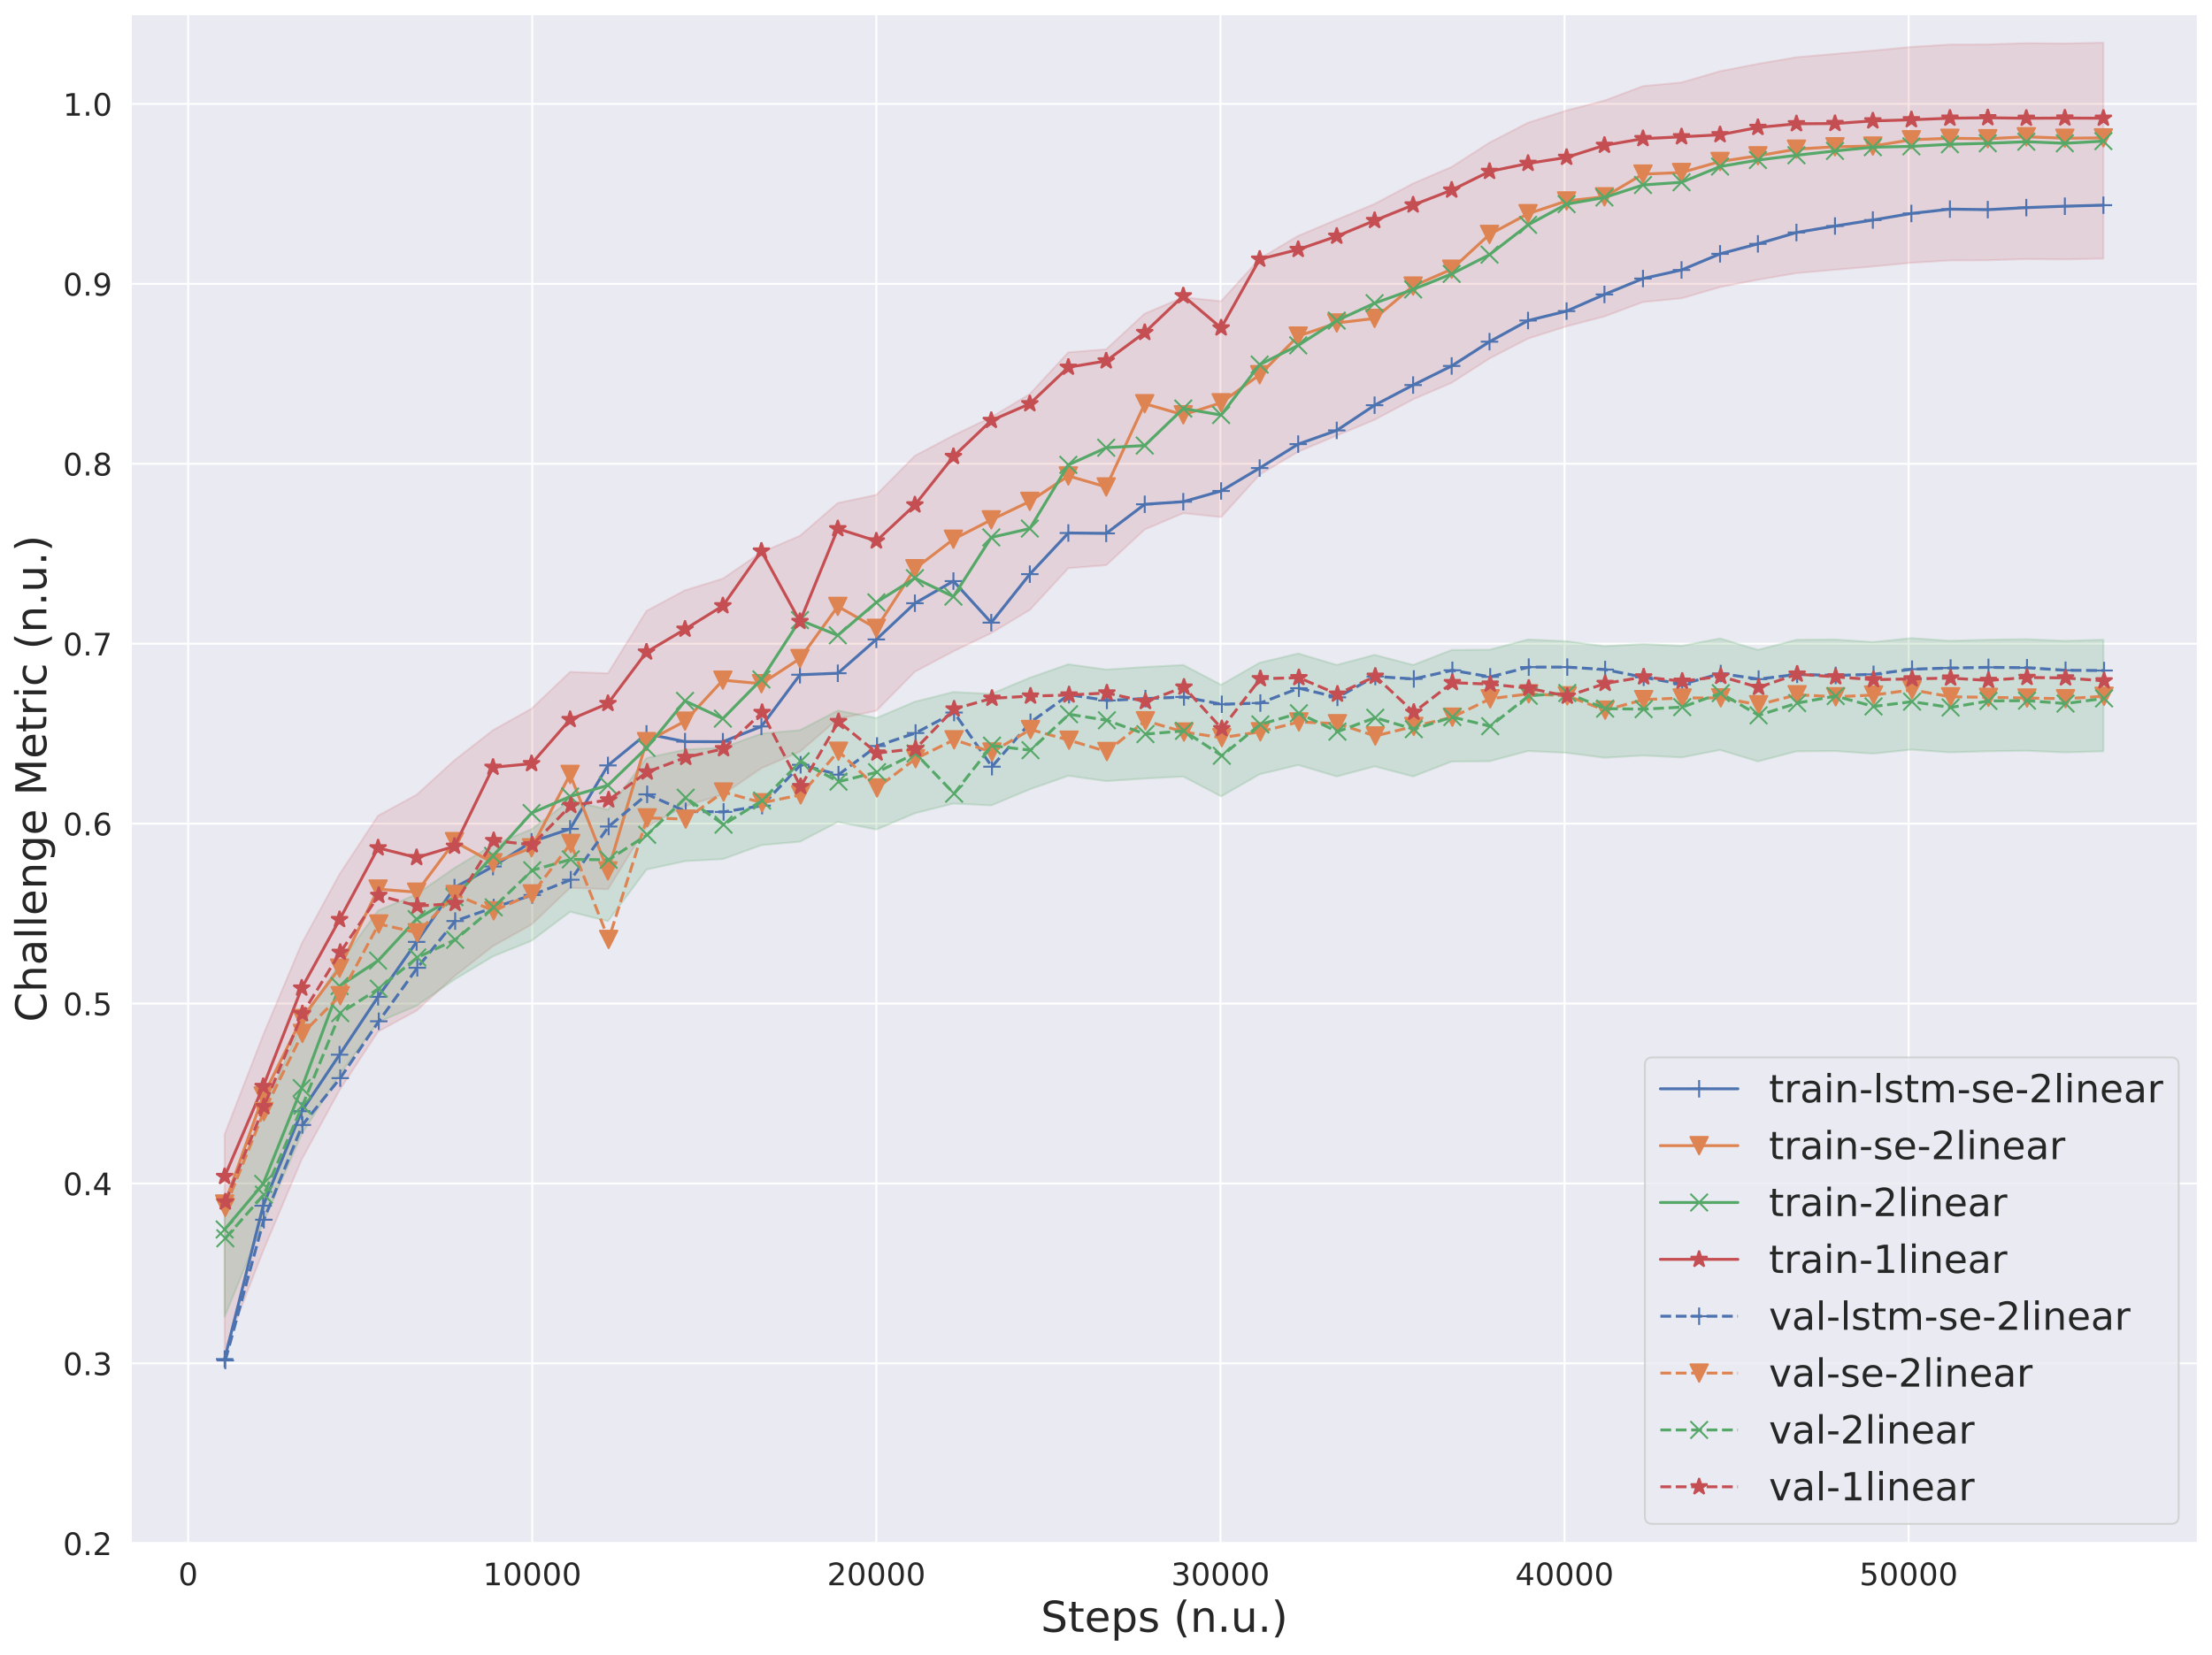 <?xml version="1.0" encoding="utf-8" standalone="no"?>
<!DOCTYPE svg PUBLIC "-//W3C//DTD SVG 1.1//EN"
  "http://www.w3.org/Graphics/SVG/1.1/DTD/svg11.dtd">
<!-- Created with matplotlib (https://matplotlib.org/) -->
<svg height="854.257pt" version="1.1" viewBox="0 0 1141.717 854.257" width="1141.717pt" xmlns="http://www.w3.org/2000/svg" xmlns:xlink="http://www.w3.org/1999/xlink">
 <defs>
  <style type="text/css">*{stroke-linecap:butt;stroke-linejoin:round;}</style>
 </defs>
 <g id="figure_1">
  <g id="patch_1">
   <path d="M 0 854.257 
L 1141.717 854.257 
L 1141.717 0 
L 0 0 
z
" style="fill:#ffffff;"/>
  </g>
  <g id="axes_1">
   <g id="patch_2">
    <path d="M 67.437 796.78 
L 1134.517 796.78 
L 1134.517 7.2 
L 67.437 7.2 
z
" style="fill:#eaeaf2;"/>
   </g>
   <g id="matplotlib.axis_1">
    <g id="xtick_1">
     <g id="line2d_1">
      <path clip-path="url(#p22aa4776a4)" d="M 97.114 796.78 
L 97.114 7.2 
" style="fill:none;stroke:#ffffff;stroke-linecap:round;"/>
     </g>
     <g id="text_1">
      <!-- 0 -->
      <g style="fill:#262626;" transform="translate(92.024 818.438)scale(0.16 -0.16)">
       <defs>
        <path d="M 31.781 66.406 
Q 24.172 66.406 20.328 58.906 
Q 16.5 51.422 16.5 36.375 
Q 16.5 21.391 20.328 13.891 
Q 24.172 6.391 31.781 6.391 
Q 39.453 6.391 43.281 13.891 
Q 47.125 21.391 47.125 36.375 
Q 47.125 51.422 43.281 58.906 
Q 39.453 66.406 31.781 66.406 
z
M 31.781 74.219 
Q 44.047 74.219 50.516 64.516 
Q 56.984 54.828 56.984 36.375 
Q 56.984 17.969 50.516 8.266 
Q 44.047 -1.422 31.781 -1.422 
Q 19.531 -1.422 13.062 8.266 
Q 6.594 17.969 6.594 36.375 
Q 6.594 54.828 13.062 64.516 
Q 19.531 74.219 31.781 74.219 
z
" id="DejaVuSans-48"/>
       </defs>
       <use xlink:href="#DejaVuSans-48"/>
      </g>
     </g>
    </g>
    <g id="xtick_2">
     <g id="line2d_2">
      <path clip-path="url(#p22aa4776a4)" d="M 274.718 796.78 
L 274.718 7.2 
" style="fill:none;stroke:#ffffff;stroke-linecap:round;"/>
     </g>
     <g id="text_2">
      <!-- 10000 -->
      <g style="fill:#262626;" transform="translate(249.268 818.438)scale(0.16 -0.16)">
       <defs>
        <path d="M 12.406 8.297 
L 28.516 8.297 
L 28.516 63.922 
L 10.984 60.406 
L 10.984 69.391 
L 28.422 72.906 
L 38.281 72.906 
L 38.281 8.297 
L 54.391 8.297 
L 54.391 0 
L 12.406 0 
z
" id="DejaVuSans-49"/>
       </defs>
       <use xlink:href="#DejaVuSans-49"/>
       <use x="63.623" xlink:href="#DejaVuSans-48"/>
       <use x="127.246" xlink:href="#DejaVuSans-48"/>
       <use x="190.869" xlink:href="#DejaVuSans-48"/>
       <use x="254.492" xlink:href="#DejaVuSans-48"/>
      </g>
     </g>
    </g>
    <g id="xtick_3">
     <g id="line2d_3">
      <path clip-path="url(#p22aa4776a4)" d="M 452.322 796.78 
L 452.322 7.2 
" style="fill:none;stroke:#ffffff;stroke-linecap:round;"/>
     </g>
     <g id="text_3">
      <!-- 20000 -->
      <g style="fill:#262626;" transform="translate(426.872 818.438)scale(0.16 -0.16)">
       <defs>
        <path d="M 19.188 8.297 
L 53.609 8.297 
L 53.609 0 
L 7.328 0 
L 7.328 8.297 
Q 12.938 14.109 22.625 23.891 
Q 32.328 33.688 34.812 36.531 
Q 39.547 41.844 41.422 45.531 
Q 43.312 49.219 43.312 52.781 
Q 43.312 58.594 39.234 62.25 
Q 35.156 65.922 28.609 65.922 
Q 23.969 65.922 18.812 64.312 
Q 13.672 62.703 7.812 59.422 
L 7.812 69.391 
Q 13.766 71.781 18.938 73 
Q 24.125 74.219 28.422 74.219 
Q 39.75 74.219 46.484 68.547 
Q 53.219 62.891 53.219 53.422 
Q 53.219 48.922 51.531 44.891 
Q 49.859 40.875 45.406 35.406 
Q 44.188 33.984 37.641 27.219 
Q 31.109 20.453 19.188 8.297 
z
" id="DejaVuSans-50"/>
       </defs>
       <use xlink:href="#DejaVuSans-50"/>
       <use x="63.623" xlink:href="#DejaVuSans-48"/>
       <use x="127.246" xlink:href="#DejaVuSans-48"/>
       <use x="190.869" xlink:href="#DejaVuSans-48"/>
       <use x="254.492" xlink:href="#DejaVuSans-48"/>
      </g>
     </g>
    </g>
    <g id="xtick_4">
     <g id="line2d_4">
      <path clip-path="url(#p22aa4776a4)" d="M 629.926 796.78 
L 629.926 7.2 
" style="fill:none;stroke:#ffffff;stroke-linecap:round;"/>
     </g>
     <g id="text_4">
      <!-- 30000 -->
      <g style="fill:#262626;" transform="translate(604.476 818.438)scale(0.16 -0.16)">
       <defs>
        <path d="M 40.578 39.312 
Q 47.656 37.797 51.625 33 
Q 55.609 28.219 55.609 21.188 
Q 55.609 10.406 48.188 4.484 
Q 40.766 -1.422 27.094 -1.422 
Q 22.516 -1.422 17.656 -0.516 
Q 12.797 0.391 7.625 2.203 
L 7.625 11.719 
Q 11.719 9.328 16.594 8.109 
Q 21.484 6.891 26.812 6.891 
Q 36.078 6.891 40.938 10.547 
Q 45.797 14.203 45.797 21.188 
Q 45.797 27.641 41.281 31.266 
Q 36.766 34.906 28.719 34.906 
L 20.219 34.906 
L 20.219 43.016 
L 29.109 43.016 
Q 36.375 43.016 40.234 45.922 
Q 44.094 48.828 44.094 54.297 
Q 44.094 59.906 40.109 62.906 
Q 36.141 65.922 28.719 65.922 
Q 24.656 65.922 20.016 65.031 
Q 15.375 64.156 9.812 62.312 
L 9.812 71.094 
Q 15.438 72.656 20.344 73.438 
Q 25.25 74.219 29.594 74.219 
Q 40.828 74.219 47.359 69.109 
Q 53.906 64.016 53.906 55.328 
Q 53.906 49.266 50.438 45.094 
Q 46.969 40.922 40.578 39.312 
z
" id="DejaVuSans-51"/>
       </defs>
       <use xlink:href="#DejaVuSans-51"/>
       <use x="63.623" xlink:href="#DejaVuSans-48"/>
       <use x="127.246" xlink:href="#DejaVuSans-48"/>
       <use x="190.869" xlink:href="#DejaVuSans-48"/>
       <use x="254.492" xlink:href="#DejaVuSans-48"/>
      </g>
     </g>
    </g>
    <g id="xtick_5">
     <g id="line2d_5">
      <path clip-path="url(#p22aa4776a4)" d="M 807.53 796.78 
L 807.53 7.2 
" style="fill:none;stroke:#ffffff;stroke-linecap:round;"/>
     </g>
     <g id="text_5">
      <!-- 40000 -->
      <g style="fill:#262626;" transform="translate(782.08 818.438)scale(0.16 -0.16)">
       <defs>
        <path d="M 37.797 64.312 
L 12.891 25.391 
L 37.797 25.391 
z
M 35.203 72.906 
L 47.609 72.906 
L 47.609 25.391 
L 58.016 25.391 
L 58.016 17.188 
L 47.609 17.188 
L 47.609 0 
L 37.797 0 
L 37.797 17.188 
L 4.891 17.188 
L 4.891 26.703 
z
" id="DejaVuSans-52"/>
       </defs>
       <use xlink:href="#DejaVuSans-52"/>
       <use x="63.623" xlink:href="#DejaVuSans-48"/>
       <use x="127.246" xlink:href="#DejaVuSans-48"/>
       <use x="190.869" xlink:href="#DejaVuSans-48"/>
       <use x="254.492" xlink:href="#DejaVuSans-48"/>
      </g>
     </g>
    </g>
    <g id="xtick_6">
     <g id="line2d_6">
      <path clip-path="url(#p22aa4776a4)" d="M 985.134 796.78 
L 985.134 7.2 
" style="fill:none;stroke:#ffffff;stroke-linecap:round;"/>
     </g>
     <g id="text_6">
      <!-- 50000 -->
      <g style="fill:#262626;" transform="translate(959.684 818.438)scale(0.16 -0.16)">
       <defs>
        <path d="M 10.797 72.906 
L 49.516 72.906 
L 49.516 64.594 
L 19.828 64.594 
L 19.828 46.734 
Q 21.969 47.469 24.109 47.828 
Q 26.266 48.188 28.422 48.188 
Q 40.625 48.188 47.75 41.5 
Q 54.891 34.812 54.891 23.391 
Q 54.891 11.625 47.562 5.094 
Q 40.234 -1.422 26.906 -1.422 
Q 22.312 -1.422 17.547 -0.641 
Q 12.797 0.141 7.719 1.703 
L 7.719 11.625 
Q 12.109 9.234 16.797 8.062 
Q 21.484 6.891 26.703 6.891 
Q 35.156 6.891 40.078 11.328 
Q 45.016 15.766 45.016 23.391 
Q 45.016 31 40.078 35.438 
Q 35.156 39.891 26.703 39.891 
Q 22.75 39.891 18.812 39.016 
Q 14.891 38.141 10.797 36.281 
z
" id="DejaVuSans-53"/>
       </defs>
       <use xlink:href="#DejaVuSans-53"/>
       <use x="63.623" xlink:href="#DejaVuSans-48"/>
       <use x="127.246" xlink:href="#DejaVuSans-48"/>
       <use x="190.869" xlink:href="#DejaVuSans-48"/>
       <use x="254.492" xlink:href="#DejaVuSans-48"/>
      </g>
     </g>
    </g>
    <g id="text_7">
     <!-- Steps (n.u.) -->
     <g style="fill:#262626;" transform="translate(537.185 842.482)scale(0.22 -0.22)">
      <defs>
       <path d="M 53.516 70.516 
L 53.516 60.891 
Q 47.906 63.578 42.922 64.891 
Q 37.938 66.219 33.297 66.219 
Q 25.25 66.219 20.875 63.094 
Q 16.5 59.969 16.5 54.203 
Q 16.5 49.359 19.406 46.891 
Q 22.312 44.438 30.422 42.922 
L 36.375 41.703 
Q 47.406 39.594 52.656 34.297 
Q 57.906 29 57.906 20.125 
Q 57.906 9.516 50.797 4.047 
Q 43.703 -1.422 29.984 -1.422 
Q 24.812 -1.422 18.969 -0.25 
Q 13.141 0.922 6.891 3.219 
L 6.891 13.375 
Q 12.891 10.016 18.656 8.297 
Q 24.422 6.594 29.984 6.594 
Q 38.422 6.594 43.016 9.906 
Q 47.609 13.234 47.609 19.391 
Q 47.609 24.75 44.312 27.781 
Q 41.016 30.812 33.5 32.328 
L 27.484 33.5 
Q 16.453 35.688 11.516 40.375 
Q 6.594 45.062 6.594 53.422 
Q 6.594 63.094 13.406 68.656 
Q 20.219 74.219 32.172 74.219 
Q 37.312 74.219 42.625 73.281 
Q 47.953 72.359 53.516 70.516 
z
" id="DejaVuSans-83"/>
       <path d="M 18.312 70.219 
L 18.312 54.688 
L 36.812 54.688 
L 36.812 47.703 
L 18.312 47.703 
L 18.312 18.016 
Q 18.312 11.328 20.141 9.422 
Q 21.969 7.516 27.594 7.516 
L 36.812 7.516 
L 36.812 0 
L 27.594 0 
Q 17.188 0 13.234 3.875 
Q 9.281 7.766 9.281 18.016 
L 9.281 47.703 
L 2.688 47.703 
L 2.688 54.688 
L 9.281 54.688 
L 9.281 70.219 
z
" id="DejaVuSans-116"/>
       <path d="M 56.203 29.594 
L 56.203 25.203 
L 14.891 25.203 
Q 15.484 15.922 20.484 11.062 
Q 25.484 6.203 34.422 6.203 
Q 39.594 6.203 44.453 7.469 
Q 49.312 8.734 54.109 11.281 
L 54.109 2.781 
Q 49.266 0.734 44.188 -0.344 
Q 39.109 -1.422 33.891 -1.422 
Q 20.797 -1.422 13.156 6.188 
Q 5.516 13.812 5.516 26.812 
Q 5.516 40.234 12.766 48.109 
Q 20.016 56 32.328 56 
Q 43.359 56 49.781 48.891 
Q 56.203 41.797 56.203 29.594 
z
M 47.219 32.234 
Q 47.125 39.594 43.094 43.984 
Q 39.062 48.391 32.422 48.391 
Q 24.906 48.391 20.391 44.141 
Q 15.875 39.891 15.188 32.172 
z
" id="DejaVuSans-101"/>
       <path d="M 18.109 8.203 
L 18.109 -20.797 
L 9.078 -20.797 
L 9.078 54.688 
L 18.109 54.688 
L 18.109 46.391 
Q 20.953 51.266 25.266 53.625 
Q 29.594 56 35.594 56 
Q 45.562 56 51.781 48.094 
Q 58.016 40.188 58.016 27.297 
Q 58.016 14.406 51.781 6.484 
Q 45.562 -1.422 35.594 -1.422 
Q 29.594 -1.422 25.266 0.953 
Q 20.953 3.328 18.109 8.203 
z
M 48.688 27.297 
Q 48.688 37.203 44.609 42.844 
Q 40.531 48.484 33.406 48.484 
Q 26.266 48.484 22.188 42.844 
Q 18.109 37.203 18.109 27.297 
Q 18.109 17.391 22.188 11.75 
Q 26.266 6.109 33.406 6.109 
Q 40.531 6.109 44.609 11.75 
Q 48.688 17.391 48.688 27.297 
z
" id="DejaVuSans-112"/>
       <path d="M 44.281 53.078 
L 44.281 44.578 
Q 40.484 46.531 36.375 47.5 
Q 32.281 48.484 27.875 48.484 
Q 21.188 48.484 17.844 46.438 
Q 14.5 44.391 14.5 40.281 
Q 14.5 37.156 16.891 35.375 
Q 19.281 33.594 26.516 31.984 
L 29.594 31.297 
Q 39.156 29.25 43.188 25.516 
Q 47.219 21.781 47.219 15.094 
Q 47.219 7.469 41.188 3.016 
Q 35.156 -1.422 24.609 -1.422 
Q 20.219 -1.422 15.453 -0.562 
Q 10.688 0.297 5.422 2 
L 5.422 11.281 
Q 10.406 8.688 15.234 7.391 
Q 20.062 6.109 24.812 6.109 
Q 31.156 6.109 34.562 8.281 
Q 37.984 10.453 37.984 14.406 
Q 37.984 18.062 35.516 20.016 
Q 33.062 21.969 24.703 23.781 
L 21.578 24.516 
Q 13.234 26.266 9.516 29.906 
Q 5.812 33.547 5.812 39.891 
Q 5.812 47.609 11.281 51.797 
Q 16.75 56 26.812 56 
Q 31.781 56 36.172 55.266 
Q 40.578 54.547 44.281 53.078 
z
" id="DejaVuSans-115"/>
       <path id="DejaVuSans-32"/>
       <path d="M 31 75.875 
Q 24.469 64.656 21.281 53.656 
Q 18.109 42.672 18.109 31.391 
Q 18.109 20.125 21.312 9.062 
Q 24.516 -2 31 -13.188 
L 23.188 -13.188 
Q 15.875 -1.703 12.234 9.375 
Q 8.594 20.453 8.594 31.391 
Q 8.594 42.281 12.203 53.312 
Q 15.828 64.359 23.188 75.875 
z
" id="DejaVuSans-40"/>
       <path d="M 54.891 33.016 
L 54.891 0 
L 45.906 0 
L 45.906 32.719 
Q 45.906 40.484 42.875 44.328 
Q 39.844 48.188 33.797 48.188 
Q 26.516 48.188 22.312 43.547 
Q 18.109 38.922 18.109 30.906 
L 18.109 0 
L 9.078 0 
L 9.078 54.688 
L 18.109 54.688 
L 18.109 46.188 
Q 21.344 51.125 25.703 53.562 
Q 30.078 56 35.797 56 
Q 45.219 56 50.047 50.172 
Q 54.891 44.344 54.891 33.016 
z
" id="DejaVuSans-110"/>
       <path d="M 10.688 12.406 
L 21 12.406 
L 21 0 
L 10.688 0 
z
" id="DejaVuSans-46"/>
       <path d="M 8.5 21.578 
L 8.5 54.688 
L 17.484 54.688 
L 17.484 21.922 
Q 17.484 14.156 20.5 10.266 
Q 23.531 6.391 29.594 6.391 
Q 36.859 6.391 41.078 11.031 
Q 45.312 15.672 45.312 23.688 
L 45.312 54.688 
L 54.297 54.688 
L 54.297 0 
L 45.312 0 
L 45.312 8.406 
Q 42.047 3.422 37.719 1 
Q 33.406 -1.422 27.688 -1.422 
Q 18.266 -1.422 13.375 4.438 
Q 8.5 10.297 8.5 21.578 
z
M 31.109 56 
z
" id="DejaVuSans-117"/>
       <path d="M 8.016 75.875 
L 15.828 75.875 
Q 23.141 64.359 26.781 53.312 
Q 30.422 42.281 30.422 31.391 
Q 30.422 20.453 26.781 9.375 
Q 23.141 -1.703 15.828 -13.188 
L 8.016 -13.188 
Q 14.5 -2 17.703 9.062 
Q 20.906 20.125 20.906 31.391 
Q 20.906 42.672 17.703 53.656 
Q 14.5 64.656 8.016 75.875 
z
" id="DejaVuSans-41"/>
      </defs>
      <use xlink:href="#DejaVuSans-83"/>
      <use x="63.477" xlink:href="#DejaVuSans-116"/>
      <use x="102.686" xlink:href="#DejaVuSans-101"/>
      <use x="164.209" xlink:href="#DejaVuSans-112"/>
      <use x="227.686" xlink:href="#DejaVuSans-115"/>
      <use x="279.785" xlink:href="#DejaVuSans-32"/>
      <use x="311.572" xlink:href="#DejaVuSans-40"/>
      <use x="350.586" xlink:href="#DejaVuSans-110"/>
      <use x="413.965" xlink:href="#DejaVuSans-46"/>
      <use x="445.752" xlink:href="#DejaVuSans-117"/>
      <use x="509.131" xlink:href="#DejaVuSans-46"/>
      <use x="540.918" xlink:href="#DejaVuSans-41"/>
     </g>
    </g>
   </g>
   <g id="matplotlib.axis_2">
    <g id="ytick_1">
     <g id="line2d_7">
      <path clip-path="url(#p22aa4776a4)" d="M 67.437 796.78 
L 1134.517 796.78 
" style="fill:none;stroke:#ffffff;stroke-linecap:round;"/>
     </g>
     <g id="text_8">
      <!-- 0.2 -->
      <g style="fill:#262626;" transform="translate(32.492 802.859)scale(0.16 -0.16)">
       <use xlink:href="#DejaVuSans-48"/>
       <use x="63.623" xlink:href="#DejaVuSans-46"/>
       <use x="95.41" xlink:href="#DejaVuSans-50"/>
      </g>
     </g>
    </g>
    <g id="ytick_2">
     <g id="line2d_8">
      <path clip-path="url(#p22aa4776a4)" d="M 67.437 703.888 
L 1134.517 703.888 
" style="fill:none;stroke:#ffffff;stroke-linecap:round;"/>
     </g>
     <g id="text_9">
      <!-- 0.3 -->
      <g style="fill:#262626;" transform="translate(32.492 709.967)scale(0.16 -0.16)">
       <use xlink:href="#DejaVuSans-48"/>
       <use x="63.623" xlink:href="#DejaVuSans-46"/>
       <use x="95.41" xlink:href="#DejaVuSans-51"/>
      </g>
     </g>
    </g>
    <g id="ytick_3">
     <g id="line2d_9">
      <path clip-path="url(#p22aa4776a4)" d="M 67.437 610.996 
L 1134.517 610.996 
" style="fill:none;stroke:#ffffff;stroke-linecap:round;"/>
     </g>
     <g id="text_10">
      <!-- 0.4 -->
      <g style="fill:#262626;" transform="translate(32.492 617.075)scale(0.16 -0.16)">
       <use xlink:href="#DejaVuSans-48"/>
       <use x="63.623" xlink:href="#DejaVuSans-46"/>
       <use x="95.41" xlink:href="#DejaVuSans-52"/>
      </g>
     </g>
    </g>
    <g id="ytick_4">
     <g id="line2d_10">
      <path clip-path="url(#p22aa4776a4)" d="M 67.437 518.105 
L 1134.517 518.105 
" style="fill:none;stroke:#ffffff;stroke-linecap:round;"/>
     </g>
     <g id="text_11">
      <!-- 0.5 -->
      <g style="fill:#262626;" transform="translate(32.492 524.183)scale(0.16 -0.16)">
       <use xlink:href="#DejaVuSans-48"/>
       <use x="63.623" xlink:href="#DejaVuSans-46"/>
       <use x="95.41" xlink:href="#DejaVuSans-53"/>
      </g>
     </g>
    </g>
    <g id="ytick_5">
     <g id="line2d_11">
      <path clip-path="url(#p22aa4776a4)" d="M 67.437 425.213 
L 1134.517 425.213 
" style="fill:none;stroke:#ffffff;stroke-linecap:round;"/>
     </g>
     <g id="text_12">
      <!-- 0.6 -->
      <g style="fill:#262626;" transform="translate(32.492 431.292)scale(0.16 -0.16)">
       <defs>
        <path d="M 33.016 40.375 
Q 26.375 40.375 22.484 35.828 
Q 18.609 31.297 18.609 23.391 
Q 18.609 15.531 22.484 10.953 
Q 26.375 6.391 33.016 6.391 
Q 39.656 6.391 43.531 10.953 
Q 47.406 15.531 47.406 23.391 
Q 47.406 31.297 43.531 35.828 
Q 39.656 40.375 33.016 40.375 
z
M 52.594 71.297 
L 52.594 62.312 
Q 48.875 64.062 45.094 64.984 
Q 41.312 65.922 37.594 65.922 
Q 27.828 65.922 22.672 59.328 
Q 17.531 52.734 16.797 39.406 
Q 19.672 43.656 24.016 45.922 
Q 28.375 48.188 33.594 48.188 
Q 44.578 48.188 50.953 41.516 
Q 57.328 34.859 57.328 23.391 
Q 57.328 12.156 50.688 5.359 
Q 44.047 -1.422 33.016 -1.422 
Q 20.359 -1.422 13.672 8.266 
Q 6.984 17.969 6.984 36.375 
Q 6.984 53.656 15.188 63.938 
Q 23.391 74.219 37.203 74.219 
Q 40.922 74.219 44.703 73.484 
Q 48.484 72.75 52.594 71.297 
z
" id="DejaVuSans-54"/>
       </defs>
       <use xlink:href="#DejaVuSans-48"/>
       <use x="63.623" xlink:href="#DejaVuSans-46"/>
       <use x="95.41" xlink:href="#DejaVuSans-54"/>
      </g>
     </g>
    </g>
    <g id="ytick_6">
     <g id="line2d_12">
      <path clip-path="url(#p22aa4776a4)" d="M 67.437 332.321 
L 1134.517 332.321 
" style="fill:none;stroke:#ffffff;stroke-linecap:round;"/>
     </g>
     <g id="text_13">
      <!-- 0.7 -->
      <g style="fill:#262626;" transform="translate(32.492 338.4)scale(0.16 -0.16)">
       <defs>
        <path d="M 8.203 72.906 
L 55.078 72.906 
L 55.078 68.703 
L 28.609 0 
L 18.312 0 
L 43.219 64.594 
L 8.203 64.594 
z
" id="DejaVuSans-55"/>
       </defs>
       <use xlink:href="#DejaVuSans-48"/>
       <use x="63.623" xlink:href="#DejaVuSans-46"/>
       <use x="95.41" xlink:href="#DejaVuSans-55"/>
      </g>
     </g>
    </g>
    <g id="ytick_7">
     <g id="line2d_13">
      <path clip-path="url(#p22aa4776a4)" d="M 67.437 239.429 
L 1134.517 239.429 
" style="fill:none;stroke:#ffffff;stroke-linecap:round;"/>
     </g>
     <g id="text_14">
      <!-- 0.8 -->
      <g style="fill:#262626;" transform="translate(32.492 245.508)scale(0.16 -0.16)">
       <defs>
        <path d="M 31.781 34.625 
Q 24.75 34.625 20.719 30.859 
Q 16.703 27.094 16.703 20.516 
Q 16.703 13.922 20.719 10.156 
Q 24.75 6.391 31.781 6.391 
Q 38.812 6.391 42.859 10.172 
Q 46.922 13.969 46.922 20.516 
Q 46.922 27.094 42.891 30.859 
Q 38.875 34.625 31.781 34.625 
z
M 21.922 38.812 
Q 15.578 40.375 12.031 44.719 
Q 8.5 49.078 8.5 55.328 
Q 8.5 64.062 14.719 69.141 
Q 20.953 74.219 31.781 74.219 
Q 42.672 74.219 48.875 69.141 
Q 55.078 64.062 55.078 55.328 
Q 55.078 49.078 51.531 44.719 
Q 48 40.375 41.703 38.812 
Q 48.828 37.156 52.797 32.312 
Q 56.781 27.484 56.781 20.516 
Q 56.781 9.906 50.312 4.234 
Q 43.844 -1.422 31.781 -1.422 
Q 19.734 -1.422 13.25 4.234 
Q 6.781 9.906 6.781 20.516 
Q 6.781 27.484 10.781 32.312 
Q 14.797 37.156 21.922 38.812 
z
M 18.312 54.391 
Q 18.312 48.734 21.844 45.562 
Q 25.391 42.391 31.781 42.391 
Q 38.141 42.391 41.719 45.562 
Q 45.312 48.734 45.312 54.391 
Q 45.312 60.062 41.719 63.234 
Q 38.141 66.406 31.781 66.406 
Q 25.391 66.406 21.844 63.234 
Q 18.312 60.062 18.312 54.391 
z
" id="DejaVuSans-56"/>
       </defs>
       <use xlink:href="#DejaVuSans-48"/>
       <use x="63.623" xlink:href="#DejaVuSans-46"/>
       <use x="95.41" xlink:href="#DejaVuSans-56"/>
      </g>
     </g>
    </g>
    <g id="ytick_8">
     <g id="line2d_14">
      <path clip-path="url(#p22aa4776a4)" d="M 67.437 146.538 
L 1134.517 146.538 
" style="fill:none;stroke:#ffffff;stroke-linecap:round;"/>
     </g>
     <g id="text_15">
      <!-- 0.9 -->
      <g style="fill:#262626;" transform="translate(32.492 152.616)scale(0.16 -0.16)">
       <defs>
        <path d="M 10.984 1.516 
L 10.984 10.5 
Q 14.703 8.734 18.5 7.812 
Q 22.312 6.891 25.984 6.891 
Q 35.75 6.891 40.891 13.453 
Q 46.047 20.016 46.781 33.406 
Q 43.953 29.203 39.594 26.953 
Q 35.25 24.703 29.984 24.703 
Q 19.047 24.703 12.672 31.312 
Q 6.297 37.938 6.297 49.422 
Q 6.297 60.641 12.938 67.422 
Q 19.578 74.219 30.609 74.219 
Q 43.266 74.219 49.922 64.516 
Q 56.594 54.828 56.594 36.375 
Q 56.594 19.141 48.406 8.859 
Q 40.234 -1.422 26.422 -1.422 
Q 22.703 -1.422 18.891 -0.688 
Q 15.094 0.047 10.984 1.516 
z
M 30.609 32.422 
Q 37.25 32.422 41.125 36.953 
Q 45.016 41.5 45.016 49.422 
Q 45.016 57.281 41.125 61.844 
Q 37.25 66.406 30.609 66.406 
Q 23.969 66.406 20.094 61.844 
Q 16.219 57.281 16.219 49.422 
Q 16.219 41.5 20.094 36.953 
Q 23.969 32.422 30.609 32.422 
z
" id="DejaVuSans-57"/>
       </defs>
       <use xlink:href="#DejaVuSans-48"/>
       <use x="63.623" xlink:href="#DejaVuSans-46"/>
       <use x="95.41" xlink:href="#DejaVuSans-57"/>
      </g>
     </g>
    </g>
    <g id="ytick_9">
     <g id="line2d_15">
      <path clip-path="url(#p22aa4776a4)" d="M 67.437 53.646 
L 1134.517 53.646 
" style="fill:none;stroke:#ffffff;stroke-linecap:round;"/>
     </g>
     <g id="text_16">
      <!-- 1.0 -->
      <g style="fill:#262626;" transform="translate(32.492 59.725)scale(0.16 -0.16)">
       <use xlink:href="#DejaVuSans-49"/>
       <use x="63.623" xlink:href="#DejaVuSans-46"/>
       <use x="95.41" xlink:href="#DejaVuSans-48"/>
      </g>
     </g>
    </g>
    <g id="text_17">
     <!-- Challenge Metric (n.u.) -->
     <g style="fill:#262626;" transform="translate(23.917 527.694)rotate(-90)scale(0.22 -0.22)">
      <defs>
       <path d="M 64.406 67.281 
L 64.406 56.891 
Q 59.422 61.531 53.781 63.812 
Q 48.141 66.109 41.797 66.109 
Q 29.297 66.109 22.656 58.469 
Q 16.016 50.828 16.016 36.375 
Q 16.016 21.969 22.656 14.328 
Q 29.297 6.688 41.797 6.688 
Q 48.141 6.688 53.781 8.984 
Q 59.422 11.281 64.406 15.922 
L 64.406 5.609 
Q 59.234 2.094 53.438 0.328 
Q 47.656 -1.422 41.219 -1.422 
Q 24.656 -1.422 15.125 8.703 
Q 5.609 18.844 5.609 36.375 
Q 5.609 53.953 15.125 64.078 
Q 24.656 74.219 41.219 74.219 
Q 47.75 74.219 53.531 72.484 
Q 59.328 70.75 64.406 67.281 
z
" id="DejaVuSans-67"/>
       <path d="M 54.891 33.016 
L 54.891 0 
L 45.906 0 
L 45.906 32.719 
Q 45.906 40.484 42.875 44.328 
Q 39.844 48.188 33.797 48.188 
Q 26.516 48.188 22.312 43.547 
Q 18.109 38.922 18.109 30.906 
L 18.109 0 
L 9.078 0 
L 9.078 75.984 
L 18.109 75.984 
L 18.109 46.188 
Q 21.344 51.125 25.703 53.562 
Q 30.078 56 35.797 56 
Q 45.219 56 50.047 50.172 
Q 54.891 44.344 54.891 33.016 
z
" id="DejaVuSans-104"/>
       <path d="M 34.281 27.484 
Q 23.391 27.484 19.188 25 
Q 14.984 22.516 14.984 16.5 
Q 14.984 11.719 18.141 8.906 
Q 21.297 6.109 26.703 6.109 
Q 34.188 6.109 38.703 11.406 
Q 43.219 16.703 43.219 25.484 
L 43.219 27.484 
z
M 52.203 31.203 
L 52.203 0 
L 43.219 0 
L 43.219 8.297 
Q 40.141 3.328 35.547 0.953 
Q 30.953 -1.422 24.312 -1.422 
Q 15.922 -1.422 10.953 3.297 
Q 6 8.016 6 15.922 
Q 6 25.141 12.172 29.828 
Q 18.359 34.516 30.609 34.516 
L 43.219 34.516 
L 43.219 35.406 
Q 43.219 41.609 39.141 45 
Q 35.062 48.391 27.688 48.391 
Q 23 48.391 18.547 47.266 
Q 14.109 46.141 10.016 43.891 
L 10.016 52.203 
Q 14.938 54.109 19.578 55.047 
Q 24.219 56 28.609 56 
Q 40.484 56 46.344 49.844 
Q 52.203 43.703 52.203 31.203 
z
" id="DejaVuSans-97"/>
       <path d="M 9.422 75.984 
L 18.406 75.984 
L 18.406 0 
L 9.422 0 
z
" id="DejaVuSans-108"/>
       <path d="M 45.406 27.984 
Q 45.406 37.75 41.375 43.109 
Q 37.359 48.484 30.078 48.484 
Q 22.859 48.484 18.828 43.109 
Q 14.797 37.75 14.797 27.984 
Q 14.797 18.266 18.828 12.891 
Q 22.859 7.516 30.078 7.516 
Q 37.359 7.516 41.375 12.891 
Q 45.406 18.266 45.406 27.984 
z
M 54.391 6.781 
Q 54.391 -7.172 48.188 -13.984 
Q 42 -20.797 29.203 -20.797 
Q 24.469 -20.797 20.266 -20.094 
Q 16.062 -19.391 12.109 -17.922 
L 12.109 -9.188 
Q 16.062 -11.328 19.922 -12.344 
Q 23.781 -13.375 27.781 -13.375 
Q 36.625 -13.375 41.016 -8.766 
Q 45.406 -4.156 45.406 5.172 
L 45.406 9.625 
Q 42.625 4.781 38.281 2.391 
Q 33.938 0 27.875 0 
Q 17.828 0 11.672 7.656 
Q 5.516 15.328 5.516 27.984 
Q 5.516 40.672 11.672 48.328 
Q 17.828 56 27.875 56 
Q 33.938 56 38.281 53.609 
Q 42.625 51.219 45.406 46.391 
L 45.406 54.688 
L 54.391 54.688 
z
" id="DejaVuSans-103"/>
       <path d="M 9.812 72.906 
L 24.516 72.906 
L 43.109 23.297 
L 61.812 72.906 
L 76.516 72.906 
L 76.516 0 
L 66.891 0 
L 66.891 64.016 
L 48.094 14.016 
L 38.188 14.016 
L 19.391 64.016 
L 19.391 0 
L 9.812 0 
z
" id="DejaVuSans-77"/>
       <path d="M 41.109 46.297 
Q 39.594 47.172 37.812 47.578 
Q 36.031 48 33.891 48 
Q 26.266 48 22.188 43.047 
Q 18.109 38.094 18.109 28.812 
L 18.109 0 
L 9.078 0 
L 9.078 54.688 
L 18.109 54.688 
L 18.109 46.188 
Q 20.953 51.172 25.484 53.578 
Q 30.031 56 36.531 56 
Q 37.453 56 38.578 55.875 
Q 39.703 55.766 41.062 55.516 
z
" id="DejaVuSans-114"/>
       <path d="M 9.422 54.688 
L 18.406 54.688 
L 18.406 0 
L 9.422 0 
z
M 9.422 75.984 
L 18.406 75.984 
L 18.406 64.594 
L 9.422 64.594 
z
" id="DejaVuSans-105"/>
       <path d="M 48.781 52.594 
L 48.781 44.188 
Q 44.969 46.297 41.141 47.344 
Q 37.312 48.391 33.406 48.391 
Q 24.656 48.391 19.812 42.844 
Q 14.984 37.312 14.984 27.297 
Q 14.984 17.281 19.812 11.734 
Q 24.656 6.203 33.406 6.203 
Q 37.312 6.203 41.141 7.25 
Q 44.969 8.297 48.781 10.406 
L 48.781 2.094 
Q 45.016 0.344 40.984 -0.531 
Q 36.969 -1.422 32.422 -1.422 
Q 20.062 -1.422 12.781 6.344 
Q 5.516 14.109 5.516 27.297 
Q 5.516 40.672 12.859 48.328 
Q 20.219 56 33.016 56 
Q 37.156 56 41.109 55.141 
Q 45.062 54.297 48.781 52.594 
z
" id="DejaVuSans-99"/>
      </defs>
      <use xlink:href="#DejaVuSans-67"/>
      <use x="69.824" xlink:href="#DejaVuSans-104"/>
      <use x="133.203" xlink:href="#DejaVuSans-97"/>
      <use x="194.482" xlink:href="#DejaVuSans-108"/>
      <use x="222.266" xlink:href="#DejaVuSans-108"/>
      <use x="250.049" xlink:href="#DejaVuSans-101"/>
      <use x="311.572" xlink:href="#DejaVuSans-110"/>
      <use x="374.951" xlink:href="#DejaVuSans-103"/>
      <use x="438.428" xlink:href="#DejaVuSans-101"/>
      <use x="499.951" xlink:href="#DejaVuSans-32"/>
      <use x="531.738" xlink:href="#DejaVuSans-77"/>
      <use x="618.018" xlink:href="#DejaVuSans-101"/>
      <use x="679.541" xlink:href="#DejaVuSans-116"/>
      <use x="718.75" xlink:href="#DejaVuSans-114"/>
      <use x="759.863" xlink:href="#DejaVuSans-105"/>
      <use x="787.646" xlink:href="#DejaVuSans-99"/>
      <use x="842.627" xlink:href="#DejaVuSans-32"/>
      <use x="874.414" xlink:href="#DejaVuSans-40"/>
      <use x="913.428" xlink:href="#DejaVuSans-110"/>
      <use x="976.807" xlink:href="#DejaVuSans-46"/>
      <use x="1008.594" xlink:href="#DejaVuSans-117"/>
      <use x="1071.973" xlink:href="#DejaVuSans-46"/>
      <use x="1103.76" xlink:href="#DejaVuSans-41"/>
     </g>
    </g>
   </g>
   <g id="PolyCollection_1">
    <defs>
     <path d="M 115.941 -268.625 
L 115.941 -157.155 
L 135.832 -208.394 
L 155.724 -255.656 
L 175.26 -291.462 
L 195.152 -321.678 
L 215.044 -332.466 
L 234.58 -350.295 
L 254.472 -365.817 
L 274.363 -376.936 
L 294.255 -395.899 
L 313.791 -395.156 
L 333.683 -427.378 
L 353.575 -438.034 
L 373.111 -444.054 
L 393.003 -457.679 
L 412.894 -466.173 
L 432.431 -483.104 
L 452.322 -487.31 
L 472.214 -507.457 
L 492.106 -517.987 
L 511.642 -527.426 
L 531.534 -539.363 
L 551.425 -560.898 
L 570.962 -562.451 
L 590.853 -580.898 
L 610.745 -589.307 
L 630.282 -587.268 
L 650.173 -609.23 
L 670.065 -621.036 
L 689.956 -629.402 
L 709.493 -637.525 
L 729.385 -648.081 
L 749.276 -656.644 
L 768.813 -669.169 
L 788.704 -679.455 
L 808.596 -685.776 
L 828.132 -690.869 
L 848.024 -698.328 
L 867.916 -700.226 
L 887.807 -706.032 
L 907.344 -709.83 
L 927.235 -713.243 
L 947.127 -714.98 
L 966.663 -716.662 
L 986.555 -718.585 
L 1006.447 -719.802 
L 1025.983 -719.866 
L 1045.875 -720.511 
L 1065.766 -720.336 
L 1085.658 -720.767 
L 1085.658 -832.237 
L 1085.658 -832.237 
L 1065.766 -831.806 
L 1045.875 -831.981 
L 1025.983 -831.336 
L 1006.447 -831.272 
L 986.555 -830.055 
L 966.663 -828.132 
L 947.127 -826.45 
L 927.235 -824.714 
L 907.344 -821.3 
L 887.807 -817.502 
L 867.916 -811.696 
L 848.024 -809.799 
L 828.132 -802.339 
L 808.596 -797.246 
L 788.704 -790.925 
L 768.813 -780.639 
L 749.276 -768.115 
L 729.385 -759.551 
L 709.493 -748.995 
L 689.956 -740.872 
L 670.065 -732.506 
L 650.173 -720.701 
L 630.282 -698.738 
L 610.745 -700.777 
L 590.853 -692.368 
L 570.962 -673.921 
L 551.425 -672.368 
L 531.534 -650.833 
L 511.642 -638.896 
L 492.106 -629.457 
L 472.214 -618.927 
L 452.322 -598.78 
L 432.431 -594.574 
L 412.894 -577.643 
L 393.003 -569.149 
L 373.111 -555.524 
L 353.575 -549.505 
L 333.683 -538.848 
L 313.791 -506.626 
L 294.255 -507.369 
L 274.363 -488.406 
L 254.472 -477.287 
L 234.58 -461.765 
L 215.044 -443.936 
L 195.152 -433.148 
L 175.26 -402.932 
L 155.724 -367.126 
L 135.832 -319.864 
L 115.941 -268.625 
z
" id="m851e6327f8" style="stroke:#c44e52;stroke-opacity:0.15;"/>
    </defs>
    <g clip-path="url(#p22aa4776a4)">
     <use style="fill:#c44e52;fill-opacity:0.15;stroke:#c44e52;stroke-opacity:0.15;" x="0" xlink:href="#m851e6327f8" y="854.257"/>
    </g>
   </g>
   <g id="PolyCollection_2">
    <defs>
     <path d="M 115.941 -231.999 
L 115.941 -174.406 
L 135.832 -222.861 
L 155.724 -268.67 
L 175.26 -299.449 
L 195.152 -326.557 
L 215.044 -334.987 
L 234.58 -348.559 
L 254.472 -360.508 
L 274.363 -368.54 
L 294.255 -383.507 
L 313.791 -378.651 
L 333.683 -405.319 
L 353.575 -409.647 
L 373.111 -410.706 
L 393.003 -417.925 
L 412.894 -419.704 
L 432.431 -429.841 
L 452.322 -425.961 
L 472.214 -434.39 
L 492.106 -439.398 
L 511.642 -438.419 
L 531.534 -446.751 
L 551.425 -453.717 
L 570.962 -450.985 
L 590.853 -452.302 
L 610.745 -453.34 
L 630.282 -443.102 
L 650.173 -454.509 
L 670.065 -459.273 
L 689.956 -453.367 
L 709.493 -458.572 
L 729.385 -453.366 
L 749.276 -461.063 
L 768.813 -461.218 
L 788.704 -466.516 
L 808.596 -465.585 
L 828.132 -463.05 
L 848.024 -464.191 
L 867.916 -463.201 
L 887.807 -467.04 
L 907.344 -461.143 
L 927.235 -466.345 
L 947.127 -466.491 
L 966.663 -465.159 
L 986.555 -467.21 
L 1006.447 -465.823 
L 1025.983 -466.376 
L 1045.875 -466.655 
L 1065.766 -465.808 
L 1085.658 -466.376 
L 1085.658 -523.969 
L 1085.658 -523.969 
L 1065.766 -523.401 
L 1045.875 -524.248 
L 1025.983 -523.969 
L 1006.447 -523.416 
L 986.555 -524.803 
L 966.663 -522.752 
L 947.127 -524.084 
L 927.235 -523.938 
L 907.344 -518.736 
L 887.807 -524.633 
L 867.916 -520.794 
L 848.024 -521.784 
L 828.132 -520.643 
L 808.596 -523.178 
L 788.704 -524.109 
L 768.813 -518.811 
L 749.276 -518.656 
L 729.385 -510.959 
L 709.493 -516.165 
L 689.956 -510.96 
L 670.065 -516.866 
L 650.173 -512.101 
L 630.282 -500.695 
L 610.745 -510.933 
L 590.853 -509.895 
L 570.962 -508.578 
L 551.425 -511.31 
L 531.534 -504.344 
L 511.642 -496.011 
L 492.106 -496.991 
L 472.214 -491.983 
L 452.322 -483.553 
L 432.431 -487.434 
L 412.894 -477.297 
L 393.003 -475.518 
L 373.111 -468.299 
L 353.575 -467.24 
L 333.683 -462.912 
L 313.791 -436.244 
L 294.255 -441.1 
L 274.363 -426.133 
L 254.472 -418.101 
L 234.58 -406.152 
L 215.044 -392.58 
L 195.152 -384.15 
L 175.26 -357.042 
L 155.724 -326.263 
L 135.832 -280.454 
L 115.941 -231.999 
z
" id="m2cef416019" style="stroke:#55a868;stroke-opacity:0.2;"/>
    </defs>
    <g clip-path="url(#p22aa4776a4)">
     <use style="fill:#55a868;fill-opacity:0.2;stroke:#55a868;stroke-opacity:0.2;" x="0" xlink:href="#m2cef416019" y="854.257"/>
    </g>
   </g>
   <g id="line2d_16">
    <path clip-path="url(#p22aa4776a4)" d="M 115.941 701.666 
L 135.832 622.497 
L 155.724 573.695 
L 175.26 544.524 
L 195.152 514.654 
L 215.044 486.285 
L 234.58 458.269 
L 254.472 447.366 
L 274.363 434.599 
L 294.255 427.947 
L 313.791 395.175 
L 333.683 378.878 
L 353.575 382.896 
L 373.111 382.933 
L 393.003 375.055 
L 412.894 348.356 
L 432.431 347.594 
L 452.322 330.143 
L 472.214 311.449 
L 492.106 300.014 
L 511.642 321.457 
L 531.534 296.439 
L 551.425 275.175 
L 570.962 275.383 
L 590.853 260.355 
L 610.745 259.014 
L 630.282 253.479 
L 650.173 241.646 
L 670.065 229.296 
L 689.956 222.21 
L 709.493 209.206 
L 729.385 198.792 
L 749.276 188.943 
L 768.813 176.41 
L 788.704 165.484 
L 808.596 160.608 
L 828.132 152.019 
L 848.024 143.81 
L 867.916 139.381 
L 887.807 131.046 
L 907.344 125.896 
L 927.235 120.045 
L 947.127 116.686 
L 966.663 113.601 
L 986.555 110.197 
L 1006.447 107.972 
L 1025.983 108.236 
L 1045.875 107.188 
L 1065.766 106.46 
L 1085.658 105.934 
" style="fill:none;stroke:#4c72b0;stroke-linecap:round;stroke-width:1.5;"/>
    <defs>
     <path d="M -4.5 0 
L 4.5 0 
M 0 4.5 
L 0 -4.5 
" id="m193836de82" style="stroke:#4c72b0;"/>
    </defs>
    <g clip-path="url(#p22aa4776a4)">
     <use style="fill:#4c72b0;stroke:#4c72b0;" x="115.941" xlink:href="#m193836de82" y="701.666"/>
     <use style="fill:#4c72b0;stroke:#4c72b0;" x="135.832" xlink:href="#m193836de82" y="622.497"/>
     <use style="fill:#4c72b0;stroke:#4c72b0;" x="155.724" xlink:href="#m193836de82" y="573.695"/>
     <use style="fill:#4c72b0;stroke:#4c72b0;" x="175.26" xlink:href="#m193836de82" y="544.524"/>
     <use style="fill:#4c72b0;stroke:#4c72b0;" x="195.152" xlink:href="#m193836de82" y="514.654"/>
     <use style="fill:#4c72b0;stroke:#4c72b0;" x="215.044" xlink:href="#m193836de82" y="486.285"/>
     <use style="fill:#4c72b0;stroke:#4c72b0;" x="234.58" xlink:href="#m193836de82" y="458.269"/>
     <use style="fill:#4c72b0;stroke:#4c72b0;" x="254.472" xlink:href="#m193836de82" y="447.366"/>
     <use style="fill:#4c72b0;stroke:#4c72b0;" x="274.363" xlink:href="#m193836de82" y="434.599"/>
     <use style="fill:#4c72b0;stroke:#4c72b0;" x="294.255" xlink:href="#m193836de82" y="427.947"/>
     <use style="fill:#4c72b0;stroke:#4c72b0;" x="313.791" xlink:href="#m193836de82" y="395.175"/>
     <use style="fill:#4c72b0;stroke:#4c72b0;" x="333.683" xlink:href="#m193836de82" y="378.878"/>
     <use style="fill:#4c72b0;stroke:#4c72b0;" x="353.575" xlink:href="#m193836de82" y="382.896"/>
     <use style="fill:#4c72b0;stroke:#4c72b0;" x="373.111" xlink:href="#m193836de82" y="382.933"/>
     <use style="fill:#4c72b0;stroke:#4c72b0;" x="393.003" xlink:href="#m193836de82" y="375.055"/>
     <use style="fill:#4c72b0;stroke:#4c72b0;" x="412.894" xlink:href="#m193836de82" y="348.356"/>
     <use style="fill:#4c72b0;stroke:#4c72b0;" x="432.431" xlink:href="#m193836de82" y="347.594"/>
     <use style="fill:#4c72b0;stroke:#4c72b0;" x="452.322" xlink:href="#m193836de82" y="330.143"/>
     <use style="fill:#4c72b0;stroke:#4c72b0;" x="472.214" xlink:href="#m193836de82" y="311.449"/>
     <use style="fill:#4c72b0;stroke:#4c72b0;" x="492.106" xlink:href="#m193836de82" y="300.014"/>
     <use style="fill:#4c72b0;stroke:#4c72b0;" x="511.642" xlink:href="#m193836de82" y="321.457"/>
     <use style="fill:#4c72b0;stroke:#4c72b0;" x="531.534" xlink:href="#m193836de82" y="296.439"/>
     <use style="fill:#4c72b0;stroke:#4c72b0;" x="551.425" xlink:href="#m193836de82" y="275.175"/>
     <use style="fill:#4c72b0;stroke:#4c72b0;" x="570.962" xlink:href="#m193836de82" y="275.383"/>
     <use style="fill:#4c72b0;stroke:#4c72b0;" x="590.853" xlink:href="#m193836de82" y="260.355"/>
     <use style="fill:#4c72b0;stroke:#4c72b0;" x="610.745" xlink:href="#m193836de82" y="259.014"/>
     <use style="fill:#4c72b0;stroke:#4c72b0;" x="630.282" xlink:href="#m193836de82" y="253.479"/>
     <use style="fill:#4c72b0;stroke:#4c72b0;" x="650.173" xlink:href="#m193836de82" y="241.646"/>
     <use style="fill:#4c72b0;stroke:#4c72b0;" x="670.065" xlink:href="#m193836de82" y="229.296"/>
     <use style="fill:#4c72b0;stroke:#4c72b0;" x="689.956" xlink:href="#m193836de82" y="222.21"/>
     <use style="fill:#4c72b0;stroke:#4c72b0;" x="709.493" xlink:href="#m193836de82" y="209.206"/>
     <use style="fill:#4c72b0;stroke:#4c72b0;" x="729.385" xlink:href="#m193836de82" y="198.792"/>
     <use style="fill:#4c72b0;stroke:#4c72b0;" x="749.276" xlink:href="#m193836de82" y="188.943"/>
     <use style="fill:#4c72b0;stroke:#4c72b0;" x="768.813" xlink:href="#m193836de82" y="176.41"/>
     <use style="fill:#4c72b0;stroke:#4c72b0;" x="788.704" xlink:href="#m193836de82" y="165.484"/>
     <use style="fill:#4c72b0;stroke:#4c72b0;" x="808.596" xlink:href="#m193836de82" y="160.608"/>
     <use style="fill:#4c72b0;stroke:#4c72b0;" x="828.132" xlink:href="#m193836de82" y="152.019"/>
     <use style="fill:#4c72b0;stroke:#4c72b0;" x="848.024" xlink:href="#m193836de82" y="143.81"/>
     <use style="fill:#4c72b0;stroke:#4c72b0;" x="867.916" xlink:href="#m193836de82" y="139.381"/>
     <use style="fill:#4c72b0;stroke:#4c72b0;" x="887.807" xlink:href="#m193836de82" y="131.046"/>
     <use style="fill:#4c72b0;stroke:#4c72b0;" x="907.344" xlink:href="#m193836de82" y="125.896"/>
     <use style="fill:#4c72b0;stroke:#4c72b0;" x="927.235" xlink:href="#m193836de82" y="120.045"/>
     <use style="fill:#4c72b0;stroke:#4c72b0;" x="947.127" xlink:href="#m193836de82" y="116.686"/>
     <use style="fill:#4c72b0;stroke:#4c72b0;" x="966.663" xlink:href="#m193836de82" y="113.601"/>
     <use style="fill:#4c72b0;stroke:#4c72b0;" x="986.555" xlink:href="#m193836de82" y="110.197"/>
     <use style="fill:#4c72b0;stroke:#4c72b0;" x="1006.447" xlink:href="#m193836de82" y="107.972"/>
     <use style="fill:#4c72b0;stroke:#4c72b0;" x="1025.983" xlink:href="#m193836de82" y="108.236"/>
     <use style="fill:#4c72b0;stroke:#4c72b0;" x="1045.875" xlink:href="#m193836de82" y="107.188"/>
     <use style="fill:#4c72b0;stroke:#4c72b0;" x="1065.766" xlink:href="#m193836de82" y="106.46"/>
     <use style="fill:#4c72b0;stroke:#4c72b0;" x="1085.658" xlink:href="#m193836de82" y="105.934"/>
    </g>
   </g>
   <g id="line2d_17">
    <path clip-path="url(#p22aa4776a4)" d="M 115.941 621.611 
L 135.832 565.831 
L 155.724 525.851 
L 175.26 499.826 
L 195.152 459.02 
L 215.044 460.629 
L 234.58 434.519 
L 254.472 445.442 
L 274.363 437.734 
L 294.255 399.83 
L 313.791 449.643 
L 333.683 382.88 
L 353.575 372.318 
L 373.111 351.165 
L 393.003 352.997 
L 412.894 340.015 
L 432.431 313.078 
L 452.322 324.402 
L 472.214 293.62 
L 492.106 278.403 
L 511.642 268.383 
L 531.534 258.85 
L 551.425 245.724 
L 570.962 251.402 
L 590.853 208.437 
L 610.745 214.169 
L 630.282 207.943 
L 650.173 193.473 
L 670.065 173.523 
L 689.956 166.756 
L 709.493 164.387 
L 729.385 147.703 
L 749.276 139.003 
L 768.813 121.018 
L 788.704 110.324 
L 808.596 103.735 
L 828.132 101.607 
L 848.024 89.873 
L 867.916 89.069 
L 887.807 83.376 
L 907.344 80.44 
L 927.235 77 
L 947.127 75.784 
L 966.663 75.409 
L 986.555 72.155 
L 1006.447 71.386 
L 1025.983 71.624 
L 1045.875 70.622 
L 1065.766 71.366 
L 1085.658 71.176 
" style="fill:none;stroke:#dd8452;stroke-linecap:round;stroke-width:1.5;"/>
    <defs>
     <path d="M -0 4.5 
L 4.5 -4.5 
L -4.5 -4.5 
z
" id="m4f22a26777" style="stroke:#dd8452;stroke-linejoin:miter;"/>
    </defs>
    <g clip-path="url(#p22aa4776a4)">
     <use style="fill:#dd8452;stroke:#dd8452;stroke-linejoin:miter;" x="115.941" xlink:href="#m4f22a26777" y="621.611"/>
     <use style="fill:#dd8452;stroke:#dd8452;stroke-linejoin:miter;" x="135.832" xlink:href="#m4f22a26777" y="565.831"/>
     <use style="fill:#dd8452;stroke:#dd8452;stroke-linejoin:miter;" x="155.724" xlink:href="#m4f22a26777" y="525.851"/>
     <use style="fill:#dd8452;stroke:#dd8452;stroke-linejoin:miter;" x="175.26" xlink:href="#m4f22a26777" y="499.826"/>
     <use style="fill:#dd8452;stroke:#dd8452;stroke-linejoin:miter;" x="195.152" xlink:href="#m4f22a26777" y="459.02"/>
     <use style="fill:#dd8452;stroke:#dd8452;stroke-linejoin:miter;" x="215.044" xlink:href="#m4f22a26777" y="460.629"/>
     <use style="fill:#dd8452;stroke:#dd8452;stroke-linejoin:miter;" x="234.58" xlink:href="#m4f22a26777" y="434.519"/>
     <use style="fill:#dd8452;stroke:#dd8452;stroke-linejoin:miter;" x="254.472" xlink:href="#m4f22a26777" y="445.442"/>
     <use style="fill:#dd8452;stroke:#dd8452;stroke-linejoin:miter;" x="274.363" xlink:href="#m4f22a26777" y="437.734"/>
     <use style="fill:#dd8452;stroke:#dd8452;stroke-linejoin:miter;" x="294.255" xlink:href="#m4f22a26777" y="399.83"/>
     <use style="fill:#dd8452;stroke:#dd8452;stroke-linejoin:miter;" x="313.791" xlink:href="#m4f22a26777" y="449.643"/>
     <use style="fill:#dd8452;stroke:#dd8452;stroke-linejoin:miter;" x="333.683" xlink:href="#m4f22a26777" y="382.88"/>
     <use style="fill:#dd8452;stroke:#dd8452;stroke-linejoin:miter;" x="353.575" xlink:href="#m4f22a26777" y="372.318"/>
     <use style="fill:#dd8452;stroke:#dd8452;stroke-linejoin:miter;" x="373.111" xlink:href="#m4f22a26777" y="351.165"/>
     <use style="fill:#dd8452;stroke:#dd8452;stroke-linejoin:miter;" x="393.003" xlink:href="#m4f22a26777" y="352.997"/>
     <use style="fill:#dd8452;stroke:#dd8452;stroke-linejoin:miter;" x="412.894" xlink:href="#m4f22a26777" y="340.015"/>
     <use style="fill:#dd8452;stroke:#dd8452;stroke-linejoin:miter;" x="432.431" xlink:href="#m4f22a26777" y="313.078"/>
     <use style="fill:#dd8452;stroke:#dd8452;stroke-linejoin:miter;" x="452.322" xlink:href="#m4f22a26777" y="324.402"/>
     <use style="fill:#dd8452;stroke:#dd8452;stroke-linejoin:miter;" x="472.214" xlink:href="#m4f22a26777" y="293.62"/>
     <use style="fill:#dd8452;stroke:#dd8452;stroke-linejoin:miter;" x="492.106" xlink:href="#m4f22a26777" y="278.403"/>
     <use style="fill:#dd8452;stroke:#dd8452;stroke-linejoin:miter;" x="511.642" xlink:href="#m4f22a26777" y="268.383"/>
     <use style="fill:#dd8452;stroke:#dd8452;stroke-linejoin:miter;" x="531.534" xlink:href="#m4f22a26777" y="258.85"/>
     <use style="fill:#dd8452;stroke:#dd8452;stroke-linejoin:miter;" x="551.425" xlink:href="#m4f22a26777" y="245.724"/>
     <use style="fill:#dd8452;stroke:#dd8452;stroke-linejoin:miter;" x="570.962" xlink:href="#m4f22a26777" y="251.402"/>
     <use style="fill:#dd8452;stroke:#dd8452;stroke-linejoin:miter;" x="590.853" xlink:href="#m4f22a26777" y="208.437"/>
     <use style="fill:#dd8452;stroke:#dd8452;stroke-linejoin:miter;" x="610.745" xlink:href="#m4f22a26777" y="214.169"/>
     <use style="fill:#dd8452;stroke:#dd8452;stroke-linejoin:miter;" x="630.282" xlink:href="#m4f22a26777" y="207.943"/>
     <use style="fill:#dd8452;stroke:#dd8452;stroke-linejoin:miter;" x="650.173" xlink:href="#m4f22a26777" y="193.473"/>
     <use style="fill:#dd8452;stroke:#dd8452;stroke-linejoin:miter;" x="670.065" xlink:href="#m4f22a26777" y="173.523"/>
     <use style="fill:#dd8452;stroke:#dd8452;stroke-linejoin:miter;" x="689.956" xlink:href="#m4f22a26777" y="166.756"/>
     <use style="fill:#dd8452;stroke:#dd8452;stroke-linejoin:miter;" x="709.493" xlink:href="#m4f22a26777" y="164.387"/>
     <use style="fill:#dd8452;stroke:#dd8452;stroke-linejoin:miter;" x="729.385" xlink:href="#m4f22a26777" y="147.703"/>
     <use style="fill:#dd8452;stroke:#dd8452;stroke-linejoin:miter;" x="749.276" xlink:href="#m4f22a26777" y="139.003"/>
     <use style="fill:#dd8452;stroke:#dd8452;stroke-linejoin:miter;" x="768.813" xlink:href="#m4f22a26777" y="121.018"/>
     <use style="fill:#dd8452;stroke:#dd8452;stroke-linejoin:miter;" x="788.704" xlink:href="#m4f22a26777" y="110.324"/>
     <use style="fill:#dd8452;stroke:#dd8452;stroke-linejoin:miter;" x="808.596" xlink:href="#m4f22a26777" y="103.735"/>
     <use style="fill:#dd8452;stroke:#dd8452;stroke-linejoin:miter;" x="828.132" xlink:href="#m4f22a26777" y="101.607"/>
     <use style="fill:#dd8452;stroke:#dd8452;stroke-linejoin:miter;" x="848.024" xlink:href="#m4f22a26777" y="89.873"/>
     <use style="fill:#dd8452;stroke:#dd8452;stroke-linejoin:miter;" x="867.916" xlink:href="#m4f22a26777" y="89.069"/>
     <use style="fill:#dd8452;stroke:#dd8452;stroke-linejoin:miter;" x="887.807" xlink:href="#m4f22a26777" y="83.376"/>
     <use style="fill:#dd8452;stroke:#dd8452;stroke-linejoin:miter;" x="907.344" xlink:href="#m4f22a26777" y="80.44"/>
     <use style="fill:#dd8452;stroke:#dd8452;stroke-linejoin:miter;" x="927.235" xlink:href="#m4f22a26777" y="77"/>
     <use style="fill:#dd8452;stroke:#dd8452;stroke-linejoin:miter;" x="947.127" xlink:href="#m4f22a26777" y="75.784"/>
     <use style="fill:#dd8452;stroke:#dd8452;stroke-linejoin:miter;" x="966.663" xlink:href="#m4f22a26777" y="75.409"/>
     <use style="fill:#dd8452;stroke:#dd8452;stroke-linejoin:miter;" x="986.555" xlink:href="#m4f22a26777" y="72.155"/>
     <use style="fill:#dd8452;stroke:#dd8452;stroke-linejoin:miter;" x="1006.447" xlink:href="#m4f22a26777" y="71.386"/>
     <use style="fill:#dd8452;stroke:#dd8452;stroke-linejoin:miter;" x="1025.983" xlink:href="#m4f22a26777" y="71.624"/>
     <use style="fill:#dd8452;stroke:#dd8452;stroke-linejoin:miter;" x="1045.875" xlink:href="#m4f22a26777" y="70.622"/>
     <use style="fill:#dd8452;stroke:#dd8452;stroke-linejoin:miter;" x="1065.766" xlink:href="#m4f22a26777" y="71.366"/>
     <use style="fill:#dd8452;stroke:#dd8452;stroke-linejoin:miter;" x="1085.658" xlink:href="#m4f22a26777" y="71.176"/>
    </g>
   </g>
   <g id="line2d_18">
    <path clip-path="url(#p22aa4776a4)" d="M 115.941 634.768 
L 135.832 611.218 
L 155.724 561.765 
L 175.26 509.105 
L 195.152 495.948 
L 215.044 474.539 
L 234.58 463.195 
L 254.472 441.86 
L 274.363 419.744 
L 294.255 411.219 
L 313.791 405.435 
L 333.683 386.151 
L 353.575 361.873 
L 373.111 371.013 
L 393.003 350.787 
L 412.894 320.159 
L 432.431 328.028 
L 452.322 310.999 
L 472.214 298.503 
L 492.106 308.026 
L 511.642 277.458 
L 531.534 272.889 
L 551.425 239.992 
L 570.962 231.153 
L 590.853 230.026 
L 610.745 210.934 
L 630.282 214.278 
L 650.173 188.228 
L 670.065 178.312 
L 689.956 165.534 
L 709.493 156.523 
L 729.385 149.428 
L 749.276 141.406 
L 768.813 131.477 
L 788.704 116.099 
L 808.596 105.389 
L 828.132 101.949 
L 848.024 95.502 
L 867.916 94.097 
L 887.807 85.972 
L 907.344 82.623 
L 927.235 80.161 
L 947.127 77.92 
L 966.663 76.002 
L 986.555 75.567 
L 1006.447 74.493 
L 1025.983 73.967 
L 1045.875 73.17 
L 1065.766 73.976 
L 1085.658 72.861 
" style="fill:none;stroke:#55a868;stroke-linecap:round;stroke-width:1.5;"/>
    <defs>
     <path d="M -4.5 4.5 
L 4.5 -4.5 
M -4.5 -4.5 
L 4.5 4.5 
" id="m9cffc62f78" style="stroke:#55a868;"/>
    </defs>
    <g clip-path="url(#p22aa4776a4)">
     <use style="fill:#55a868;stroke:#55a868;" x="115.941" xlink:href="#m9cffc62f78" y="634.768"/>
     <use style="fill:#55a868;stroke:#55a868;" x="135.832" xlink:href="#m9cffc62f78" y="611.218"/>
     <use style="fill:#55a868;stroke:#55a868;" x="155.724" xlink:href="#m9cffc62f78" y="561.765"/>
     <use style="fill:#55a868;stroke:#55a868;" x="175.26" xlink:href="#m9cffc62f78" y="509.105"/>
     <use style="fill:#55a868;stroke:#55a868;" x="195.152" xlink:href="#m9cffc62f78" y="495.948"/>
     <use style="fill:#55a868;stroke:#55a868;" x="215.044" xlink:href="#m9cffc62f78" y="474.539"/>
     <use style="fill:#55a868;stroke:#55a868;" x="234.58" xlink:href="#m9cffc62f78" y="463.195"/>
     <use style="fill:#55a868;stroke:#55a868;" x="254.472" xlink:href="#m9cffc62f78" y="441.86"/>
     <use style="fill:#55a868;stroke:#55a868;" x="274.363" xlink:href="#m9cffc62f78" y="419.744"/>
     <use style="fill:#55a868;stroke:#55a868;" x="294.255" xlink:href="#m9cffc62f78" y="411.219"/>
     <use style="fill:#55a868;stroke:#55a868;" x="313.791" xlink:href="#m9cffc62f78" y="405.435"/>
     <use style="fill:#55a868;stroke:#55a868;" x="333.683" xlink:href="#m9cffc62f78" y="386.151"/>
     <use style="fill:#55a868;stroke:#55a868;" x="353.575" xlink:href="#m9cffc62f78" y="361.873"/>
     <use style="fill:#55a868;stroke:#55a868;" x="373.111" xlink:href="#m9cffc62f78" y="371.013"/>
     <use style="fill:#55a868;stroke:#55a868;" x="393.003" xlink:href="#m9cffc62f78" y="350.787"/>
     <use style="fill:#55a868;stroke:#55a868;" x="412.894" xlink:href="#m9cffc62f78" y="320.159"/>
     <use style="fill:#55a868;stroke:#55a868;" x="432.431" xlink:href="#m9cffc62f78" y="328.028"/>
     <use style="fill:#55a868;stroke:#55a868;" x="452.322" xlink:href="#m9cffc62f78" y="310.999"/>
     <use style="fill:#55a868;stroke:#55a868;" x="472.214" xlink:href="#m9cffc62f78" y="298.503"/>
     <use style="fill:#55a868;stroke:#55a868;" x="492.106" xlink:href="#m9cffc62f78" y="308.026"/>
     <use style="fill:#55a868;stroke:#55a868;" x="511.642" xlink:href="#m9cffc62f78" y="277.458"/>
     <use style="fill:#55a868;stroke:#55a868;" x="531.534" xlink:href="#m9cffc62f78" y="272.889"/>
     <use style="fill:#55a868;stroke:#55a868;" x="551.425" xlink:href="#m9cffc62f78" y="239.992"/>
     <use style="fill:#55a868;stroke:#55a868;" x="570.962" xlink:href="#m9cffc62f78" y="231.153"/>
     <use style="fill:#55a868;stroke:#55a868;" x="590.853" xlink:href="#m9cffc62f78" y="230.026"/>
     <use style="fill:#55a868;stroke:#55a868;" x="610.745" xlink:href="#m9cffc62f78" y="210.934"/>
     <use style="fill:#55a868;stroke:#55a868;" x="630.282" xlink:href="#m9cffc62f78" y="214.278"/>
     <use style="fill:#55a868;stroke:#55a868;" x="650.173" xlink:href="#m9cffc62f78" y="188.228"/>
     <use style="fill:#55a868;stroke:#55a868;" x="670.065" xlink:href="#m9cffc62f78" y="178.312"/>
     <use style="fill:#55a868;stroke:#55a868;" x="689.956" xlink:href="#m9cffc62f78" y="165.534"/>
     <use style="fill:#55a868;stroke:#55a868;" x="709.493" xlink:href="#m9cffc62f78" y="156.523"/>
     <use style="fill:#55a868;stroke:#55a868;" x="729.385" xlink:href="#m9cffc62f78" y="149.428"/>
     <use style="fill:#55a868;stroke:#55a868;" x="749.276" xlink:href="#m9cffc62f78" y="141.406"/>
     <use style="fill:#55a868;stroke:#55a868;" x="768.813" xlink:href="#m9cffc62f78" y="131.477"/>
     <use style="fill:#55a868;stroke:#55a868;" x="788.704" xlink:href="#m9cffc62f78" y="116.099"/>
     <use style="fill:#55a868;stroke:#55a868;" x="808.596" xlink:href="#m9cffc62f78" y="105.389"/>
     <use style="fill:#55a868;stroke:#55a868;" x="828.132" xlink:href="#m9cffc62f78" y="101.949"/>
     <use style="fill:#55a868;stroke:#55a868;" x="848.024" xlink:href="#m9cffc62f78" y="95.502"/>
     <use style="fill:#55a868;stroke:#55a868;" x="867.916" xlink:href="#m9cffc62f78" y="94.097"/>
     <use style="fill:#55a868;stroke:#55a868;" x="887.807" xlink:href="#m9cffc62f78" y="85.972"/>
     <use style="fill:#55a868;stroke:#55a868;" x="907.344" xlink:href="#m9cffc62f78" y="82.623"/>
     <use style="fill:#55a868;stroke:#55a868;" x="927.235" xlink:href="#m9cffc62f78" y="80.161"/>
     <use style="fill:#55a868;stroke:#55a868;" x="947.127" xlink:href="#m9cffc62f78" y="77.92"/>
     <use style="fill:#55a868;stroke:#55a868;" x="966.663" xlink:href="#m9cffc62f78" y="76.002"/>
     <use style="fill:#55a868;stroke:#55a868;" x="986.555" xlink:href="#m9cffc62f78" y="75.567"/>
     <use style="fill:#55a868;stroke:#55a868;" x="1006.447" xlink:href="#m9cffc62f78" y="74.493"/>
     <use style="fill:#55a868;stroke:#55a868;" x="1025.983" xlink:href="#m9cffc62f78" y="73.967"/>
     <use style="fill:#55a868;stroke:#55a868;" x="1045.875" xlink:href="#m9cffc62f78" y="73.17"/>
     <use style="fill:#55a868;stroke:#55a868;" x="1065.766" xlink:href="#m9cffc62f78" y="73.976"/>
     <use style="fill:#55a868;stroke:#55a868;" x="1085.658" xlink:href="#m9cffc62f78" y="72.861"/>
    </g>
   </g>
   <g id="line2d_19">
    <path clip-path="url(#p22aa4776a4)" d="M 115.941 607.423 
L 135.832 560.967 
L 155.724 510.153 
L 175.26 474.783 
L 195.152 437.754 
L 215.044 442.772 
L 234.58 436.924 
L 254.472 396.153 
L 274.363 394.266 
L 294.255 371.495 
L 313.791 363.21 
L 333.683 336.667 
L 353.575 324.862 
L 373.111 312.76 
L 393.003 284.531 
L 412.894 320.866 
L 432.431 272.972 
L 452.322 279.305 
L 472.214 260.687 
L 492.106 235.697 
L 511.642 217.086 
L 531.534 208.459 
L 551.425 189.604 
L 570.962 186.347 
L 590.853 171.677 
L 610.745 152.741 
L 630.282 169.315 
L 650.173 133.819 
L 670.065 128.811 
L 689.956 121.978 
L 709.493 113.871 
L 729.385 105.842 
L 749.276 98.157 
L 768.813 88.506 
L 788.704 84.36 
L 808.596 81.253 
L 828.132 75.038 
L 848.024 71.588 
L 867.916 70.636 
L 887.807 69.566 
L 907.344 65.809 
L 927.235 63.908 
L 947.127 63.779 
L 966.663 62.427 
L 986.555 61.828 
L 1006.447 61.027 
L 1025.983 60.795 
L 1045.875 61.064 
L 1065.766 60.943 
L 1085.658 61.05 
" style="fill:none;stroke:#c44e52;stroke-linecap:round;stroke-width:1.5;"/>
    <defs>
     <path d="M 0 -4.5 
L -1.01 -1.391 
L -4.28 -1.391 
L -1.635 0.531 
L -2.645 3.641 
L -0 1.719 
L 2.645 3.641 
L 1.635 0.531 
L 4.28 -1.391 
L 1.01 -1.391 
z
" id="md32094efa0" style="stroke:#c44e52;stroke-linejoin:bevel;"/>
    </defs>
    <g clip-path="url(#p22aa4776a4)">
     <use style="fill:#c44e52;stroke:#c44e52;stroke-linejoin:bevel;" x="115.941" xlink:href="#md32094efa0" y="607.423"/>
     <use style="fill:#c44e52;stroke:#c44e52;stroke-linejoin:bevel;" x="135.832" xlink:href="#md32094efa0" y="560.967"/>
     <use style="fill:#c44e52;stroke:#c44e52;stroke-linejoin:bevel;" x="155.724" xlink:href="#md32094efa0" y="510.153"/>
     <use style="fill:#c44e52;stroke:#c44e52;stroke-linejoin:bevel;" x="175.26" xlink:href="#md32094efa0" y="474.783"/>
     <use style="fill:#c44e52;stroke:#c44e52;stroke-linejoin:bevel;" x="195.152" xlink:href="#md32094efa0" y="437.754"/>
     <use style="fill:#c44e52;stroke:#c44e52;stroke-linejoin:bevel;" x="215.044" xlink:href="#md32094efa0" y="442.772"/>
     <use style="fill:#c44e52;stroke:#c44e52;stroke-linejoin:bevel;" x="234.58" xlink:href="#md32094efa0" y="436.924"/>
     <use style="fill:#c44e52;stroke:#c44e52;stroke-linejoin:bevel;" x="254.472" xlink:href="#md32094efa0" y="396.153"/>
     <use style="fill:#c44e52;stroke:#c44e52;stroke-linejoin:bevel;" x="274.363" xlink:href="#md32094efa0" y="394.266"/>
     <use style="fill:#c44e52;stroke:#c44e52;stroke-linejoin:bevel;" x="294.255" xlink:href="#md32094efa0" y="371.495"/>
     <use style="fill:#c44e52;stroke:#c44e52;stroke-linejoin:bevel;" x="313.791" xlink:href="#md32094efa0" y="363.21"/>
     <use style="fill:#c44e52;stroke:#c44e52;stroke-linejoin:bevel;" x="333.683" xlink:href="#md32094efa0" y="336.667"/>
     <use style="fill:#c44e52;stroke:#c44e52;stroke-linejoin:bevel;" x="353.575" xlink:href="#md32094efa0" y="324.862"/>
     <use style="fill:#c44e52;stroke:#c44e52;stroke-linejoin:bevel;" x="373.111" xlink:href="#md32094efa0" y="312.76"/>
     <use style="fill:#c44e52;stroke:#c44e52;stroke-linejoin:bevel;" x="393.003" xlink:href="#md32094efa0" y="284.531"/>
     <use style="fill:#c44e52;stroke:#c44e52;stroke-linejoin:bevel;" x="412.894" xlink:href="#md32094efa0" y="320.866"/>
     <use style="fill:#c44e52;stroke:#c44e52;stroke-linejoin:bevel;" x="432.431" xlink:href="#md32094efa0" y="272.972"/>
     <use style="fill:#c44e52;stroke:#c44e52;stroke-linejoin:bevel;" x="452.322" xlink:href="#md32094efa0" y="279.305"/>
     <use style="fill:#c44e52;stroke:#c44e52;stroke-linejoin:bevel;" x="472.214" xlink:href="#md32094efa0" y="260.687"/>
     <use style="fill:#c44e52;stroke:#c44e52;stroke-linejoin:bevel;" x="492.106" xlink:href="#md32094efa0" y="235.697"/>
     <use style="fill:#c44e52;stroke:#c44e52;stroke-linejoin:bevel;" x="511.642" xlink:href="#md32094efa0" y="217.086"/>
     <use style="fill:#c44e52;stroke:#c44e52;stroke-linejoin:bevel;" x="531.534" xlink:href="#md32094efa0" y="208.459"/>
     <use style="fill:#c44e52;stroke:#c44e52;stroke-linejoin:bevel;" x="551.425" xlink:href="#md32094efa0" y="189.604"/>
     <use style="fill:#c44e52;stroke:#c44e52;stroke-linejoin:bevel;" x="570.962" xlink:href="#md32094efa0" y="186.347"/>
     <use style="fill:#c44e52;stroke:#c44e52;stroke-linejoin:bevel;" x="590.853" xlink:href="#md32094efa0" y="171.677"/>
     <use style="fill:#c44e52;stroke:#c44e52;stroke-linejoin:bevel;" x="610.745" xlink:href="#md32094efa0" y="152.741"/>
     <use style="fill:#c44e52;stroke:#c44e52;stroke-linejoin:bevel;" x="630.282" xlink:href="#md32094efa0" y="169.315"/>
     <use style="fill:#c44e52;stroke:#c44e52;stroke-linejoin:bevel;" x="650.173" xlink:href="#md32094efa0" y="133.819"/>
     <use style="fill:#c44e52;stroke:#c44e52;stroke-linejoin:bevel;" x="670.065" xlink:href="#md32094efa0" y="128.811"/>
     <use style="fill:#c44e52;stroke:#c44e52;stroke-linejoin:bevel;" x="689.956" xlink:href="#md32094efa0" y="121.978"/>
     <use style="fill:#c44e52;stroke:#c44e52;stroke-linejoin:bevel;" x="709.493" xlink:href="#md32094efa0" y="113.871"/>
     <use style="fill:#c44e52;stroke:#c44e52;stroke-linejoin:bevel;" x="729.385" xlink:href="#md32094efa0" y="105.842"/>
     <use style="fill:#c44e52;stroke:#c44e52;stroke-linejoin:bevel;" x="749.276" xlink:href="#md32094efa0" y="98.157"/>
     <use style="fill:#c44e52;stroke:#c44e52;stroke-linejoin:bevel;" x="768.813" xlink:href="#md32094efa0" y="88.506"/>
     <use style="fill:#c44e52;stroke:#c44e52;stroke-linejoin:bevel;" x="788.704" xlink:href="#md32094efa0" y="84.36"/>
     <use style="fill:#c44e52;stroke:#c44e52;stroke-linejoin:bevel;" x="808.596" xlink:href="#md32094efa0" y="81.253"/>
     <use style="fill:#c44e52;stroke:#c44e52;stroke-linejoin:bevel;" x="828.132" xlink:href="#md32094efa0" y="75.038"/>
     <use style="fill:#c44e52;stroke:#c44e52;stroke-linejoin:bevel;" x="848.024" xlink:href="#md32094efa0" y="71.588"/>
     <use style="fill:#c44e52;stroke:#c44e52;stroke-linejoin:bevel;" x="867.916" xlink:href="#md32094efa0" y="70.636"/>
     <use style="fill:#c44e52;stroke:#c44e52;stroke-linejoin:bevel;" x="887.807" xlink:href="#md32094efa0" y="69.566"/>
     <use style="fill:#c44e52;stroke:#c44e52;stroke-linejoin:bevel;" x="907.344" xlink:href="#md32094efa0" y="65.809"/>
     <use style="fill:#c44e52;stroke:#c44e52;stroke-linejoin:bevel;" x="927.235" xlink:href="#md32094efa0" y="63.908"/>
     <use style="fill:#c44e52;stroke:#c44e52;stroke-linejoin:bevel;" x="947.127" xlink:href="#md32094efa0" y="63.779"/>
     <use style="fill:#c44e52;stroke:#c44e52;stroke-linejoin:bevel;" x="966.663" xlink:href="#md32094efa0" y="62.427"/>
     <use style="fill:#c44e52;stroke:#c44e52;stroke-linejoin:bevel;" x="986.555" xlink:href="#md32094efa0" y="61.828"/>
     <use style="fill:#c44e52;stroke:#c44e52;stroke-linejoin:bevel;" x="1006.447" xlink:href="#md32094efa0" y="61.027"/>
     <use style="fill:#c44e52;stroke:#c44e52;stroke-linejoin:bevel;" x="1025.983" xlink:href="#md32094efa0" y="60.795"/>
     <use style="fill:#c44e52;stroke:#c44e52;stroke-linejoin:bevel;" x="1045.875" xlink:href="#md32094efa0" y="61.064"/>
     <use style="fill:#c44e52;stroke:#c44e52;stroke-linejoin:bevel;" x="1065.766" xlink:href="#md32094efa0" y="60.943"/>
     <use style="fill:#c44e52;stroke:#c44e52;stroke-linejoin:bevel;" x="1085.658" xlink:href="#md32094efa0" y="61.05"/>
    </g>
   </g>
   <g id="line2d_20">
    <path clip-path="url(#p22aa4776a4)" d="M 116.296 702.384 
L 136.187 629.725 
L 156.079 580.815 
L 175.615 556.615 
L 195.507 527.279 
L 215.399 499.668 
L 234.935 475.523 
L 254.827 468.541 
L 274.718 462.101 
L 294.61 454.192 
L 314.147 426.729 
L 334.038 410.112 
L 353.93 418.895 
L 373.466 419.201 
L 393.358 415.939 
L 413.25 394.857 
L 432.786 399.945 
L 452.678 385.143 
L 472.569 378.45 
L 492.461 367.879 
L 511.997 395.831 
L 531.889 372.89 
L 551.781 358.66 
L 571.317 361.655 
L 591.209 360.692 
L 611.1 359.851 
L 630.637 363.604 
L 650.528 362.982 
L 670.42 355.311 
L 690.312 360.032 
L 709.848 349.27 
L 729.74 350.513 
L 749.631 346.067 
L 769.168 349.463 
L 789.059 344.428 
L 808.951 344.42 
L 828.488 345.686 
L 848.379 349.678 
L 868.271 353.298 
L 888.162 347.732 
L 907.699 350.619 
L 927.591 348.16 
L 947.482 348.723 
L 967.019 348.149 
L 986.91 345.499 
L 1006.802 344.873 
L 1026.338 344.539 
L 1046.23 344.746 
L 1066.122 346.054 
L 1086.013 346.185 
" style="fill:none;stroke:#4c72b0;stroke-dasharray:5.55,2.4;stroke-dashoffset:0;stroke-width:1.5;"/>
    <g clip-path="url(#p22aa4776a4)">
     <use style="fill:#4c72b0;stroke:#4c72b0;" x="116.296" xlink:href="#m193836de82" y="702.384"/>
     <use style="fill:#4c72b0;stroke:#4c72b0;" x="136.187" xlink:href="#m193836de82" y="629.725"/>
     <use style="fill:#4c72b0;stroke:#4c72b0;" x="156.079" xlink:href="#m193836de82" y="580.815"/>
     <use style="fill:#4c72b0;stroke:#4c72b0;" x="175.615" xlink:href="#m193836de82" y="556.615"/>
     <use style="fill:#4c72b0;stroke:#4c72b0;" x="195.507" xlink:href="#m193836de82" y="527.279"/>
     <use style="fill:#4c72b0;stroke:#4c72b0;" x="215.399" xlink:href="#m193836de82" y="499.668"/>
     <use style="fill:#4c72b0;stroke:#4c72b0;" x="234.935" xlink:href="#m193836de82" y="475.523"/>
     <use style="fill:#4c72b0;stroke:#4c72b0;" x="254.827" xlink:href="#m193836de82" y="468.541"/>
     <use style="fill:#4c72b0;stroke:#4c72b0;" x="274.718" xlink:href="#m193836de82" y="462.101"/>
     <use style="fill:#4c72b0;stroke:#4c72b0;" x="294.61" xlink:href="#m193836de82" y="454.192"/>
     <use style="fill:#4c72b0;stroke:#4c72b0;" x="314.147" xlink:href="#m193836de82" y="426.729"/>
     <use style="fill:#4c72b0;stroke:#4c72b0;" x="334.038" xlink:href="#m193836de82" y="410.112"/>
     <use style="fill:#4c72b0;stroke:#4c72b0;" x="353.93" xlink:href="#m193836de82" y="418.895"/>
     <use style="fill:#4c72b0;stroke:#4c72b0;" x="373.466" xlink:href="#m193836de82" y="419.201"/>
     <use style="fill:#4c72b0;stroke:#4c72b0;" x="393.358" xlink:href="#m193836de82" y="415.939"/>
     <use style="fill:#4c72b0;stroke:#4c72b0;" x="413.25" xlink:href="#m193836de82" y="394.857"/>
     <use style="fill:#4c72b0;stroke:#4c72b0;" x="432.786" xlink:href="#m193836de82" y="399.945"/>
     <use style="fill:#4c72b0;stroke:#4c72b0;" x="452.678" xlink:href="#m193836de82" y="385.143"/>
     <use style="fill:#4c72b0;stroke:#4c72b0;" x="472.569" xlink:href="#m193836de82" y="378.45"/>
     <use style="fill:#4c72b0;stroke:#4c72b0;" x="492.461" xlink:href="#m193836de82" y="367.879"/>
     <use style="fill:#4c72b0;stroke:#4c72b0;" x="511.997" xlink:href="#m193836de82" y="395.831"/>
     <use style="fill:#4c72b0;stroke:#4c72b0;" x="531.889" xlink:href="#m193836de82" y="372.89"/>
     <use style="fill:#4c72b0;stroke:#4c72b0;" x="551.781" xlink:href="#m193836de82" y="358.66"/>
     <use style="fill:#4c72b0;stroke:#4c72b0;" x="571.317" xlink:href="#m193836de82" y="361.655"/>
     <use style="fill:#4c72b0;stroke:#4c72b0;" x="591.209" xlink:href="#m193836de82" y="360.692"/>
     <use style="fill:#4c72b0;stroke:#4c72b0;" x="611.1" xlink:href="#m193836de82" y="359.851"/>
     <use style="fill:#4c72b0;stroke:#4c72b0;" x="630.637" xlink:href="#m193836de82" y="363.604"/>
     <use style="fill:#4c72b0;stroke:#4c72b0;" x="650.528" xlink:href="#m193836de82" y="362.982"/>
     <use style="fill:#4c72b0;stroke:#4c72b0;" x="670.42" xlink:href="#m193836de82" y="355.311"/>
     <use style="fill:#4c72b0;stroke:#4c72b0;" x="690.312" xlink:href="#m193836de82" y="360.032"/>
     <use style="fill:#4c72b0;stroke:#4c72b0;" x="709.848" xlink:href="#m193836de82" y="349.27"/>
     <use style="fill:#4c72b0;stroke:#4c72b0;" x="729.74" xlink:href="#m193836de82" y="350.513"/>
     <use style="fill:#4c72b0;stroke:#4c72b0;" x="749.631" xlink:href="#m193836de82" y="346.067"/>
     <use style="fill:#4c72b0;stroke:#4c72b0;" x="769.168" xlink:href="#m193836de82" y="349.463"/>
     <use style="fill:#4c72b0;stroke:#4c72b0;" x="789.059" xlink:href="#m193836de82" y="344.428"/>
     <use style="fill:#4c72b0;stroke:#4c72b0;" x="808.951" xlink:href="#m193836de82" y="344.42"/>
     <use style="fill:#4c72b0;stroke:#4c72b0;" x="828.488" xlink:href="#m193836de82" y="345.686"/>
     <use style="fill:#4c72b0;stroke:#4c72b0;" x="848.379" xlink:href="#m193836de82" y="349.678"/>
     <use style="fill:#4c72b0;stroke:#4c72b0;" x="868.271" xlink:href="#m193836de82" y="353.298"/>
     <use style="fill:#4c72b0;stroke:#4c72b0;" x="888.162" xlink:href="#m193836de82" y="347.732"/>
     <use style="fill:#4c72b0;stroke:#4c72b0;" x="907.699" xlink:href="#m193836de82" y="350.619"/>
     <use style="fill:#4c72b0;stroke:#4c72b0;" x="927.591" xlink:href="#m193836de82" y="348.16"/>
     <use style="fill:#4c72b0;stroke:#4c72b0;" x="947.482" xlink:href="#m193836de82" y="348.723"/>
     <use style="fill:#4c72b0;stroke:#4c72b0;" x="967.019" xlink:href="#m193836de82" y="348.149"/>
     <use style="fill:#4c72b0;stroke:#4c72b0;" x="986.91" xlink:href="#m193836de82" y="345.499"/>
     <use style="fill:#4c72b0;stroke:#4c72b0;" x="1006.802" xlink:href="#m193836de82" y="344.873"/>
     <use style="fill:#4c72b0;stroke:#4c72b0;" x="1026.338" xlink:href="#m193836de82" y="344.539"/>
     <use style="fill:#4c72b0;stroke:#4c72b0;" x="1046.23" xlink:href="#m193836de82" y="344.746"/>
     <use style="fill:#4c72b0;stroke:#4c72b0;" x="1066.122" xlink:href="#m193836de82" y="346.054"/>
     <use style="fill:#4c72b0;stroke:#4c72b0;" x="1086.013" xlink:href="#m193836de82" y="346.185"/>
    </g>
   </g>
   <g id="line2d_21">
    <path clip-path="url(#p22aa4776a4)" d="M 116.296 623.364 
L 136.187 573.95 
L 156.079 533.525 
L 175.615 514.055 
L 195.507 477.041 
L 215.399 481.555 
L 234.935 461.807 
L 254.827 470.251 
L 274.718 461.497 
L 294.61 435.459 
L 314.147 485.02 
L 334.038 422.271 
L 353.93 422.896 
L 373.466 408.911 
L 393.358 414.464 
L 413.25 410.391 
L 432.786 387.853 
L 452.678 406.809 
L 472.569 391.699 
L 492.461 381.958 
L 511.997 388.258 
L 531.889 376.647 
L 551.781 382.155 
L 571.317 388.017 
L 591.209 372.118 
L 611.1 377.951 
L 630.637 380.85 
L 650.528 377.813 
L 670.42 372.726 
L 690.312 373.626 
L 709.848 379.983 
L 729.74 375.063 
L 749.631 370.286 
L 769.168 360.771 
L 789.059 358.229 
L 808.951 359.246 
L 828.488 366.652 
L 848.379 361.204 
L 868.271 360.365 
L 888.162 360.296 
L 907.699 363.832 
L 927.591 358.684 
L 947.482 359.752 
L 967.019 358.836 
L 986.91 356.169 
L 1006.802 359.741 
L 1026.338 360.02 
L 1046.23 360.387 
L 1066.122 360.735 
L 1086.013 359.48 
" style="fill:none;stroke:#dd8452;stroke-dasharray:5.55,2.4;stroke-dashoffset:0;stroke-width:1.5;"/>
    <g clip-path="url(#p22aa4776a4)">
     <use style="fill:#dd8452;stroke:#dd8452;stroke-linejoin:miter;" x="116.296" xlink:href="#m4f22a26777" y="623.364"/>
     <use style="fill:#dd8452;stroke:#dd8452;stroke-linejoin:miter;" x="136.187" xlink:href="#m4f22a26777" y="573.95"/>
     <use style="fill:#dd8452;stroke:#dd8452;stroke-linejoin:miter;" x="156.079" xlink:href="#m4f22a26777" y="533.525"/>
     <use style="fill:#dd8452;stroke:#dd8452;stroke-linejoin:miter;" x="175.615" xlink:href="#m4f22a26777" y="514.055"/>
     <use style="fill:#dd8452;stroke:#dd8452;stroke-linejoin:miter;" x="195.507" xlink:href="#m4f22a26777" y="477.041"/>
     <use style="fill:#dd8452;stroke:#dd8452;stroke-linejoin:miter;" x="215.399" xlink:href="#m4f22a26777" y="481.555"/>
     <use style="fill:#dd8452;stroke:#dd8452;stroke-linejoin:miter;" x="234.935" xlink:href="#m4f22a26777" y="461.807"/>
     <use style="fill:#dd8452;stroke:#dd8452;stroke-linejoin:miter;" x="254.827" xlink:href="#m4f22a26777" y="470.251"/>
     <use style="fill:#dd8452;stroke:#dd8452;stroke-linejoin:miter;" x="274.718" xlink:href="#m4f22a26777" y="461.497"/>
     <use style="fill:#dd8452;stroke:#dd8452;stroke-linejoin:miter;" x="294.61" xlink:href="#m4f22a26777" y="435.459"/>
     <use style="fill:#dd8452;stroke:#dd8452;stroke-linejoin:miter;" x="314.147" xlink:href="#m4f22a26777" y="485.02"/>
     <use style="fill:#dd8452;stroke:#dd8452;stroke-linejoin:miter;" x="334.038" xlink:href="#m4f22a26777" y="422.271"/>
     <use style="fill:#dd8452;stroke:#dd8452;stroke-linejoin:miter;" x="353.93" xlink:href="#m4f22a26777" y="422.896"/>
     <use style="fill:#dd8452;stroke:#dd8452;stroke-linejoin:miter;" x="373.466" xlink:href="#m4f22a26777" y="408.911"/>
     <use style="fill:#dd8452;stroke:#dd8452;stroke-linejoin:miter;" x="393.358" xlink:href="#m4f22a26777" y="414.464"/>
     <use style="fill:#dd8452;stroke:#dd8452;stroke-linejoin:miter;" x="413.25" xlink:href="#m4f22a26777" y="410.391"/>
     <use style="fill:#dd8452;stroke:#dd8452;stroke-linejoin:miter;" x="432.786" xlink:href="#m4f22a26777" y="387.853"/>
     <use style="fill:#dd8452;stroke:#dd8452;stroke-linejoin:miter;" x="452.678" xlink:href="#m4f22a26777" y="406.809"/>
     <use style="fill:#dd8452;stroke:#dd8452;stroke-linejoin:miter;" x="472.569" xlink:href="#m4f22a26777" y="391.699"/>
     <use style="fill:#dd8452;stroke:#dd8452;stroke-linejoin:miter;" x="492.461" xlink:href="#m4f22a26777" y="381.958"/>
     <use style="fill:#dd8452;stroke:#dd8452;stroke-linejoin:miter;" x="511.997" xlink:href="#m4f22a26777" y="388.258"/>
     <use style="fill:#dd8452;stroke:#dd8452;stroke-linejoin:miter;" x="531.889" xlink:href="#m4f22a26777" y="376.647"/>
     <use style="fill:#dd8452;stroke:#dd8452;stroke-linejoin:miter;" x="551.781" xlink:href="#m4f22a26777" y="382.155"/>
     <use style="fill:#dd8452;stroke:#dd8452;stroke-linejoin:miter;" x="571.317" xlink:href="#m4f22a26777" y="388.017"/>
     <use style="fill:#dd8452;stroke:#dd8452;stroke-linejoin:miter;" x="591.209" xlink:href="#m4f22a26777" y="372.118"/>
     <use style="fill:#dd8452;stroke:#dd8452;stroke-linejoin:miter;" x="611.1" xlink:href="#m4f22a26777" y="377.951"/>
     <use style="fill:#dd8452;stroke:#dd8452;stroke-linejoin:miter;" x="630.637" xlink:href="#m4f22a26777" y="380.85"/>
     <use style="fill:#dd8452;stroke:#dd8452;stroke-linejoin:miter;" x="650.528" xlink:href="#m4f22a26777" y="377.813"/>
     <use style="fill:#dd8452;stroke:#dd8452;stroke-linejoin:miter;" x="670.42" xlink:href="#m4f22a26777" y="372.726"/>
     <use style="fill:#dd8452;stroke:#dd8452;stroke-linejoin:miter;" x="690.312" xlink:href="#m4f22a26777" y="373.626"/>
     <use style="fill:#dd8452;stroke:#dd8452;stroke-linejoin:miter;" x="709.848" xlink:href="#m4f22a26777" y="379.983"/>
     <use style="fill:#dd8452;stroke:#dd8452;stroke-linejoin:miter;" x="729.74" xlink:href="#m4f22a26777" y="375.063"/>
     <use style="fill:#dd8452;stroke:#dd8452;stroke-linejoin:miter;" x="749.631" xlink:href="#m4f22a26777" y="370.286"/>
     <use style="fill:#dd8452;stroke:#dd8452;stroke-linejoin:miter;" x="769.168" xlink:href="#m4f22a26777" y="360.771"/>
     <use style="fill:#dd8452;stroke:#dd8452;stroke-linejoin:miter;" x="789.059" xlink:href="#m4f22a26777" y="358.229"/>
     <use style="fill:#dd8452;stroke:#dd8452;stroke-linejoin:miter;" x="808.951" xlink:href="#m4f22a26777" y="359.246"/>
     <use style="fill:#dd8452;stroke:#dd8452;stroke-linejoin:miter;" x="828.488" xlink:href="#m4f22a26777" y="366.652"/>
     <use style="fill:#dd8452;stroke:#dd8452;stroke-linejoin:miter;" x="848.379" xlink:href="#m4f22a26777" y="361.204"/>
     <use style="fill:#dd8452;stroke:#dd8452;stroke-linejoin:miter;" x="868.271" xlink:href="#m4f22a26777" y="360.365"/>
     <use style="fill:#dd8452;stroke:#dd8452;stroke-linejoin:miter;" x="888.162" xlink:href="#m4f22a26777" y="360.296"/>
     <use style="fill:#dd8452;stroke:#dd8452;stroke-linejoin:miter;" x="907.699" xlink:href="#m4f22a26777" y="363.832"/>
     <use style="fill:#dd8452;stroke:#dd8452;stroke-linejoin:miter;" x="927.591" xlink:href="#m4f22a26777" y="358.684"/>
     <use style="fill:#dd8452;stroke:#dd8452;stroke-linejoin:miter;" x="947.482" xlink:href="#m4f22a26777" y="359.752"/>
     <use style="fill:#dd8452;stroke:#dd8452;stroke-linejoin:miter;" x="967.019" xlink:href="#m4f22a26777" y="358.836"/>
     <use style="fill:#dd8452;stroke:#dd8452;stroke-linejoin:miter;" x="986.91" xlink:href="#m4f22a26777" y="356.169"/>
     <use style="fill:#dd8452;stroke:#dd8452;stroke-linejoin:miter;" x="1006.802" xlink:href="#m4f22a26777" y="359.741"/>
     <use style="fill:#dd8452;stroke:#dd8452;stroke-linejoin:miter;" x="1026.338" xlink:href="#m4f22a26777" y="360.02"/>
     <use style="fill:#dd8452;stroke:#dd8452;stroke-linejoin:miter;" x="1046.23" xlink:href="#m4f22a26777" y="360.387"/>
     <use style="fill:#dd8452;stroke:#dd8452;stroke-linejoin:miter;" x="1066.122" xlink:href="#m4f22a26777" y="360.735"/>
     <use style="fill:#dd8452;stroke:#dd8452;stroke-linejoin:miter;" x="1086.013" xlink:href="#m4f22a26777" y="359.48"/>
    </g>
   </g>
   <g id="line2d_22">
    <path clip-path="url(#p22aa4776a4)" d="M 116.296 639.323 
L 136.187 616.778 
L 156.079 570.842 
L 175.615 523.084 
L 195.507 510.414 
L 215.399 494.318 
L 234.935 485.224 
L 254.827 468.441 
L 274.718 449.319 
L 294.61 443.694 
L 314.147 443.902 
L 334.038 431.01 
L 353.93 411.832 
L 373.466 425.76 
L 393.358 413.316 
L 413.25 393.082 
L 432.786 403.559 
L 452.678 398.681 
L 472.569 388.999 
L 492.461 409.75 
L 511.997 384.975 
L 531.889 387.324 
L 551.781 368.752 
L 571.317 371.878 
L 591.209 379.018 
L 611.1 377.33 
L 630.637 390.199 
L 650.528 374.009 
L 670.42 368.253 
L 690.312 377.738 
L 709.848 370.56 
L 729.74 376.471 
L 749.631 370.204 
L 769.168 374.942 
L 789.059 359.223 
L 808.951 357.809 
L 828.488 365.859 
L 848.379 366.114 
L 868.271 365.091 
L 888.162 357.862 
L 907.699 369.335 
L 927.591 362.993 
L 947.482 359.367 
L 967.019 364.734 
L 986.91 362.249 
L 1006.802 365.27 
L 1026.338 361.897 
L 1046.23 361.742 
L 1066.122 363.233 
L 1086.013 360.573 
" style="fill:none;stroke:#55a868;stroke-dasharray:5.55,2.4;stroke-dashoffset:0;stroke-width:1.5;"/>
    <g clip-path="url(#p22aa4776a4)">
     <use style="fill:#55a868;stroke:#55a868;" x="116.296" xlink:href="#m9cffc62f78" y="639.323"/>
     <use style="fill:#55a868;stroke:#55a868;" x="136.187" xlink:href="#m9cffc62f78" y="616.778"/>
     <use style="fill:#55a868;stroke:#55a868;" x="156.079" xlink:href="#m9cffc62f78" y="570.842"/>
     <use style="fill:#55a868;stroke:#55a868;" x="175.615" xlink:href="#m9cffc62f78" y="523.084"/>
     <use style="fill:#55a868;stroke:#55a868;" x="195.507" xlink:href="#m9cffc62f78" y="510.414"/>
     <use style="fill:#55a868;stroke:#55a868;" x="215.399" xlink:href="#m9cffc62f78" y="494.318"/>
     <use style="fill:#55a868;stroke:#55a868;" x="234.935" xlink:href="#m9cffc62f78" y="485.224"/>
     <use style="fill:#55a868;stroke:#55a868;" x="254.827" xlink:href="#m9cffc62f78" y="468.441"/>
     <use style="fill:#55a868;stroke:#55a868;" x="274.718" xlink:href="#m9cffc62f78" y="449.319"/>
     <use style="fill:#55a868;stroke:#55a868;" x="294.61" xlink:href="#m9cffc62f78" y="443.694"/>
     <use style="fill:#55a868;stroke:#55a868;" x="314.147" xlink:href="#m9cffc62f78" y="443.902"/>
     <use style="fill:#55a868;stroke:#55a868;" x="334.038" xlink:href="#m9cffc62f78" y="431.01"/>
     <use style="fill:#55a868;stroke:#55a868;" x="353.93" xlink:href="#m9cffc62f78" y="411.832"/>
     <use style="fill:#55a868;stroke:#55a868;" x="373.466" xlink:href="#m9cffc62f78" y="425.76"/>
     <use style="fill:#55a868;stroke:#55a868;" x="393.358" xlink:href="#m9cffc62f78" y="413.316"/>
     <use style="fill:#55a868;stroke:#55a868;" x="413.25" xlink:href="#m9cffc62f78" y="393.082"/>
     <use style="fill:#55a868;stroke:#55a868;" x="432.786" xlink:href="#m9cffc62f78" y="403.559"/>
     <use style="fill:#55a868;stroke:#55a868;" x="452.678" xlink:href="#m9cffc62f78" y="398.681"/>
     <use style="fill:#55a868;stroke:#55a868;" x="472.569" xlink:href="#m9cffc62f78" y="388.999"/>
     <use style="fill:#55a868;stroke:#55a868;" x="492.461" xlink:href="#m9cffc62f78" y="409.75"/>
     <use style="fill:#55a868;stroke:#55a868;" x="511.997" xlink:href="#m9cffc62f78" y="384.975"/>
     <use style="fill:#55a868;stroke:#55a868;" x="531.889" xlink:href="#m9cffc62f78" y="387.324"/>
     <use style="fill:#55a868;stroke:#55a868;" x="551.781" xlink:href="#m9cffc62f78" y="368.752"/>
     <use style="fill:#55a868;stroke:#55a868;" x="571.317" xlink:href="#m9cffc62f78" y="371.878"/>
     <use style="fill:#55a868;stroke:#55a868;" x="591.209" xlink:href="#m9cffc62f78" y="379.018"/>
     <use style="fill:#55a868;stroke:#55a868;" x="611.1" xlink:href="#m9cffc62f78" y="377.33"/>
     <use style="fill:#55a868;stroke:#55a868;" x="630.637" xlink:href="#m9cffc62f78" y="390.199"/>
     <use style="fill:#55a868;stroke:#55a868;" x="650.528" xlink:href="#m9cffc62f78" y="374.009"/>
     <use style="fill:#55a868;stroke:#55a868;" x="670.42" xlink:href="#m9cffc62f78" y="368.253"/>
     <use style="fill:#55a868;stroke:#55a868;" x="690.312" xlink:href="#m9cffc62f78" y="377.738"/>
     <use style="fill:#55a868;stroke:#55a868;" x="709.848" xlink:href="#m9cffc62f78" y="370.56"/>
     <use style="fill:#55a868;stroke:#55a868;" x="729.74" xlink:href="#m9cffc62f78" y="376.471"/>
     <use style="fill:#55a868;stroke:#55a868;" x="749.631" xlink:href="#m9cffc62f78" y="370.204"/>
     <use style="fill:#55a868;stroke:#55a868;" x="769.168" xlink:href="#m9cffc62f78" y="374.942"/>
     <use style="fill:#55a868;stroke:#55a868;" x="789.059" xlink:href="#m9cffc62f78" y="359.223"/>
     <use style="fill:#55a868;stroke:#55a868;" x="808.951" xlink:href="#m9cffc62f78" y="357.809"/>
     <use style="fill:#55a868;stroke:#55a868;" x="828.488" xlink:href="#m9cffc62f78" y="365.859"/>
     <use style="fill:#55a868;stroke:#55a868;" x="848.379" xlink:href="#m9cffc62f78" y="366.114"/>
     <use style="fill:#55a868;stroke:#55a868;" x="868.271" xlink:href="#m9cffc62f78" y="365.091"/>
     <use style="fill:#55a868;stroke:#55a868;" x="888.162" xlink:href="#m9cffc62f78" y="357.862"/>
     <use style="fill:#55a868;stroke:#55a868;" x="907.699" xlink:href="#m9cffc62f78" y="369.335"/>
     <use style="fill:#55a868;stroke:#55a868;" x="927.591" xlink:href="#m9cffc62f78" y="362.993"/>
     <use style="fill:#55a868;stroke:#55a868;" x="947.482" xlink:href="#m9cffc62f78" y="359.367"/>
     <use style="fill:#55a868;stroke:#55a868;" x="967.019" xlink:href="#m9cffc62f78" y="364.734"/>
     <use style="fill:#55a868;stroke:#55a868;" x="986.91" xlink:href="#m9cffc62f78" y="362.249"/>
     <use style="fill:#55a868;stroke:#55a868;" x="1006.802" xlink:href="#m9cffc62f78" y="365.27"/>
     <use style="fill:#55a868;stroke:#55a868;" x="1026.338" xlink:href="#m9cffc62f78" y="361.897"/>
     <use style="fill:#55a868;stroke:#55a868;" x="1046.23" xlink:href="#m9cffc62f78" y="361.742"/>
     <use style="fill:#55a868;stroke:#55a868;" x="1066.122" xlink:href="#m9cffc62f78" y="363.233"/>
     <use style="fill:#55a868;stroke:#55a868;" x="1086.013" xlink:href="#m9cffc62f78" y="360.573"/>
    </g>
   </g>
   <g id="line2d_23">
    <path clip-path="url(#p22aa4776a4)" d="M 116.296 620.567 
L 136.187 571.366 
L 156.079 523.399 
L 175.615 491.714 
L 195.507 462.302 
L 215.399 467.774 
L 234.935 466.474 
L 254.827 434 
L 274.718 436.186 
L 294.61 415.89 
L 314.147 413.008 
L 334.038 398.594 
L 353.93 391.054 
L 373.466 386.567 
L 393.358 367.846 
L 413.25 406.116 
L 432.786 372.54 
L 452.678 388.789 
L 472.569 386.554 
L 492.461 366.082 
L 511.997 360.525 
L 531.889 359.4 
L 551.781 358.829 
L 571.317 357.771 
L 591.209 362.227 
L 611.1 354.77 
L 630.637 376.201 
L 650.528 350.425 
L 670.42 349.882 
L 690.312 358.4 
L 709.848 349.162 
L 729.74 367.751 
L 749.631 352.454 
L 769.168 353.216 
L 789.059 355.318 
L 808.951 359.449 
L 828.488 352.868 
L 848.379 349.502 
L 868.271 351.707 
L 888.162 349.216 
L 907.699 354.907 
L 927.591 348.046 
L 947.482 349.459 
L 967.019 350.908 
L 986.91 350.505 
L 1006.802 350.086 
L 1026.338 351.303 
L 1046.23 349.766 
L 1066.122 350.009 
L 1086.013 351.522 
" style="fill:none;stroke:#c44e52;stroke-dasharray:5.55,2.4;stroke-dashoffset:0;stroke-width:1.5;"/>
    <g clip-path="url(#p22aa4776a4)">
     <use style="fill:#c44e52;stroke:#c44e52;stroke-linejoin:bevel;" x="116.296" xlink:href="#md32094efa0" y="620.567"/>
     <use style="fill:#c44e52;stroke:#c44e52;stroke-linejoin:bevel;" x="136.187" xlink:href="#md32094efa0" y="571.366"/>
     <use style="fill:#c44e52;stroke:#c44e52;stroke-linejoin:bevel;" x="156.079" xlink:href="#md32094efa0" y="523.399"/>
     <use style="fill:#c44e52;stroke:#c44e52;stroke-linejoin:bevel;" x="175.615" xlink:href="#md32094efa0" y="491.714"/>
     <use style="fill:#c44e52;stroke:#c44e52;stroke-linejoin:bevel;" x="195.507" xlink:href="#md32094efa0" y="462.302"/>
     <use style="fill:#c44e52;stroke:#c44e52;stroke-linejoin:bevel;" x="215.399" xlink:href="#md32094efa0" y="467.774"/>
     <use style="fill:#c44e52;stroke:#c44e52;stroke-linejoin:bevel;" x="234.935" xlink:href="#md32094efa0" y="466.474"/>
     <use style="fill:#c44e52;stroke:#c44e52;stroke-linejoin:bevel;" x="254.827" xlink:href="#md32094efa0" y="434"/>
     <use style="fill:#c44e52;stroke:#c44e52;stroke-linejoin:bevel;" x="274.718" xlink:href="#md32094efa0" y="436.186"/>
     <use style="fill:#c44e52;stroke:#c44e52;stroke-linejoin:bevel;" x="294.61" xlink:href="#md32094efa0" y="415.89"/>
     <use style="fill:#c44e52;stroke:#c44e52;stroke-linejoin:bevel;" x="314.147" xlink:href="#md32094efa0" y="413.008"/>
     <use style="fill:#c44e52;stroke:#c44e52;stroke-linejoin:bevel;" x="334.038" xlink:href="#md32094efa0" y="398.594"/>
     <use style="fill:#c44e52;stroke:#c44e52;stroke-linejoin:bevel;" x="353.93" xlink:href="#md32094efa0" y="391.054"/>
     <use style="fill:#c44e52;stroke:#c44e52;stroke-linejoin:bevel;" x="373.466" xlink:href="#md32094efa0" y="386.567"/>
     <use style="fill:#c44e52;stroke:#c44e52;stroke-linejoin:bevel;" x="393.358" xlink:href="#md32094efa0" y="367.846"/>
     <use style="fill:#c44e52;stroke:#c44e52;stroke-linejoin:bevel;" x="413.25" xlink:href="#md32094efa0" y="406.116"/>
     <use style="fill:#c44e52;stroke:#c44e52;stroke-linejoin:bevel;" x="432.786" xlink:href="#md32094efa0" y="372.54"/>
     <use style="fill:#c44e52;stroke:#c44e52;stroke-linejoin:bevel;" x="452.678" xlink:href="#md32094efa0" y="388.789"/>
     <use style="fill:#c44e52;stroke:#c44e52;stroke-linejoin:bevel;" x="472.569" xlink:href="#md32094efa0" y="386.554"/>
     <use style="fill:#c44e52;stroke:#c44e52;stroke-linejoin:bevel;" x="492.461" xlink:href="#md32094efa0" y="366.082"/>
     <use style="fill:#c44e52;stroke:#c44e52;stroke-linejoin:bevel;" x="511.997" xlink:href="#md32094efa0" y="360.525"/>
     <use style="fill:#c44e52;stroke:#c44e52;stroke-linejoin:bevel;" x="531.889" xlink:href="#md32094efa0" y="359.4"/>
     <use style="fill:#c44e52;stroke:#c44e52;stroke-linejoin:bevel;" x="551.781" xlink:href="#md32094efa0" y="358.829"/>
     <use style="fill:#c44e52;stroke:#c44e52;stroke-linejoin:bevel;" x="571.317" xlink:href="#md32094efa0" y="357.771"/>
     <use style="fill:#c44e52;stroke:#c44e52;stroke-linejoin:bevel;" x="591.209" xlink:href="#md32094efa0" y="362.227"/>
     <use style="fill:#c44e52;stroke:#c44e52;stroke-linejoin:bevel;" x="611.1" xlink:href="#md32094efa0" y="354.77"/>
     <use style="fill:#c44e52;stroke:#c44e52;stroke-linejoin:bevel;" x="630.637" xlink:href="#md32094efa0" y="376.201"/>
     <use style="fill:#c44e52;stroke:#c44e52;stroke-linejoin:bevel;" x="650.528" xlink:href="#md32094efa0" y="350.425"/>
     <use style="fill:#c44e52;stroke:#c44e52;stroke-linejoin:bevel;" x="670.42" xlink:href="#md32094efa0" y="349.882"/>
     <use style="fill:#c44e52;stroke:#c44e52;stroke-linejoin:bevel;" x="690.312" xlink:href="#md32094efa0" y="358.4"/>
     <use style="fill:#c44e52;stroke:#c44e52;stroke-linejoin:bevel;" x="709.848" xlink:href="#md32094efa0" y="349.162"/>
     <use style="fill:#c44e52;stroke:#c44e52;stroke-linejoin:bevel;" x="729.74" xlink:href="#md32094efa0" y="367.751"/>
     <use style="fill:#c44e52;stroke:#c44e52;stroke-linejoin:bevel;" x="749.631" xlink:href="#md32094efa0" y="352.454"/>
     <use style="fill:#c44e52;stroke:#c44e52;stroke-linejoin:bevel;" x="769.168" xlink:href="#md32094efa0" y="353.216"/>
     <use style="fill:#c44e52;stroke:#c44e52;stroke-linejoin:bevel;" x="789.059" xlink:href="#md32094efa0" y="355.318"/>
     <use style="fill:#c44e52;stroke:#c44e52;stroke-linejoin:bevel;" x="808.951" xlink:href="#md32094efa0" y="359.449"/>
     <use style="fill:#c44e52;stroke:#c44e52;stroke-linejoin:bevel;" x="828.488" xlink:href="#md32094efa0" y="352.868"/>
     <use style="fill:#c44e52;stroke:#c44e52;stroke-linejoin:bevel;" x="848.379" xlink:href="#md32094efa0" y="349.502"/>
     <use style="fill:#c44e52;stroke:#c44e52;stroke-linejoin:bevel;" x="868.271" xlink:href="#md32094efa0" y="351.707"/>
     <use style="fill:#c44e52;stroke:#c44e52;stroke-linejoin:bevel;" x="888.162" xlink:href="#md32094efa0" y="349.216"/>
     <use style="fill:#c44e52;stroke:#c44e52;stroke-linejoin:bevel;" x="907.699" xlink:href="#md32094efa0" y="354.907"/>
     <use style="fill:#c44e52;stroke:#c44e52;stroke-linejoin:bevel;" x="927.591" xlink:href="#md32094efa0" y="348.046"/>
     <use style="fill:#c44e52;stroke:#c44e52;stroke-linejoin:bevel;" x="947.482" xlink:href="#md32094efa0" y="349.459"/>
     <use style="fill:#c44e52;stroke:#c44e52;stroke-linejoin:bevel;" x="967.019" xlink:href="#md32094efa0" y="350.908"/>
     <use style="fill:#c44e52;stroke:#c44e52;stroke-linejoin:bevel;" x="986.91" xlink:href="#md32094efa0" y="350.505"/>
     <use style="fill:#c44e52;stroke:#c44e52;stroke-linejoin:bevel;" x="1006.802" xlink:href="#md32094efa0" y="350.086"/>
     <use style="fill:#c44e52;stroke:#c44e52;stroke-linejoin:bevel;" x="1026.338" xlink:href="#md32094efa0" y="351.303"/>
     <use style="fill:#c44e52;stroke:#c44e52;stroke-linejoin:bevel;" x="1046.23" xlink:href="#md32094efa0" y="349.766"/>
     <use style="fill:#c44e52;stroke:#c44e52;stroke-linejoin:bevel;" x="1066.122" xlink:href="#md32094efa0" y="350.009"/>
     <use style="fill:#c44e52;stroke:#c44e52;stroke-linejoin:bevel;" x="1086.013" xlink:href="#md32094efa0" y="351.522"/>
    </g>
   </g>
   <g id="patch_3">
    <path d="M 67.437 796.78 
L 67.437 7.2 
" style="fill:none;stroke:#ffffff;stroke-linecap:square;stroke-linejoin:miter;stroke-width:1.25;"/>
   </g>
   <g id="patch_4">
    <path d="M 1134.517 796.78 
L 1134.517 7.2 
" style="fill:none;stroke:#ffffff;stroke-linecap:square;stroke-linejoin:miter;stroke-width:1.25;"/>
   </g>
   <g id="patch_5">
    <path d="M 67.437 796.78 
L 1134.517 796.78 
" style="fill:none;stroke:#ffffff;stroke-linecap:square;stroke-linejoin:miter;stroke-width:1.25;"/>
   </g>
   <g id="patch_6">
    <path d="M 67.437 7.2 
L 1134.517 7.2 
" style="fill:none;stroke:#ffffff;stroke-linecap:square;stroke-linejoin:miter;stroke-width:1.25;"/>
   </g>
   <g id="legend_1">
    <g id="patch_7">
     <path d="M 853.001 786.78 
L 1120.517 786.78 
Q 1124.517 786.78 1124.517 782.78 
L 1124.517 549.93 
Q 1124.517 545.93 1120.517 545.93 
L 853.001 545.93 
Q 849.001 545.93 849.001 549.93 
L 849.001 782.78 
Q 849.001 786.78 853.001 786.78 
z
" style="fill:#eaeaf2;opacity:0.8;stroke:#cccccc;stroke-linejoin:miter;"/>
    </g>
    <g id="line2d_24">
     <path d="M 857.001 562.127 
L 897.001 562.127 
" style="fill:none;stroke:#4c72b0;stroke-linecap:round;stroke-width:1.5;"/>
    </g>
    <g id="line2d_25">
     <g>
      <use style="fill:#4c72b0;stroke:#4c72b0;" x="877.001" xlink:href="#m193836de82" y="562.127"/>
     </g>
    </g>
    <g id="text_18">
     <!-- train-lstm-se-2linear -->
     <g style="fill:#262626;" transform="translate(913.001 569.127)scale(0.2 -0.2)">
      <defs>
       <path d="M 4.891 31.391 
L 31.203 31.391 
L 31.203 23.391 
L 4.891 23.391 
z
" id="DejaVuSans-45"/>
       <path d="M 52 44.188 
Q 55.375 50.25 60.062 53.125 
Q 64.75 56 71.094 56 
Q 79.641 56 84.281 50.016 
Q 88.922 44.047 88.922 33.016 
L 88.922 0 
L 79.891 0 
L 79.891 32.719 
Q 79.891 40.578 77.094 44.375 
Q 74.312 48.188 68.609 48.188 
Q 61.625 48.188 57.562 43.547 
Q 53.516 38.922 53.516 30.906 
L 53.516 0 
L 44.484 0 
L 44.484 32.719 
Q 44.484 40.625 41.703 44.406 
Q 38.922 48.188 33.109 48.188 
Q 26.219 48.188 22.156 43.531 
Q 18.109 38.875 18.109 30.906 
L 18.109 0 
L 9.078 0 
L 9.078 54.688 
L 18.109 54.688 
L 18.109 46.188 
Q 21.188 51.219 25.484 53.609 
Q 29.781 56 35.688 56 
Q 41.656 56 45.828 52.969 
Q 50 49.953 52 44.188 
z
" id="DejaVuSans-109"/>
      </defs>
      <use xlink:href="#DejaVuSans-116"/>
      <use x="39.209" xlink:href="#DejaVuSans-114"/>
      <use x="80.322" xlink:href="#DejaVuSans-97"/>
      <use x="141.602" xlink:href="#DejaVuSans-105"/>
      <use x="169.385" xlink:href="#DejaVuSans-110"/>
      <use x="232.764" xlink:href="#DejaVuSans-45"/>
      <use x="268.848" xlink:href="#DejaVuSans-108"/>
      <use x="296.631" xlink:href="#DejaVuSans-115"/>
      <use x="348.73" xlink:href="#DejaVuSans-116"/>
      <use x="387.939" xlink:href="#DejaVuSans-109"/>
      <use x="485.352" xlink:href="#DejaVuSans-45"/>
      <use x="521.436" xlink:href="#DejaVuSans-115"/>
      <use x="573.535" xlink:href="#DejaVuSans-101"/>
      <use x="635.059" xlink:href="#DejaVuSans-45"/>
      <use x="671.143" xlink:href="#DejaVuSans-50"/>
      <use x="734.766" xlink:href="#DejaVuSans-108"/>
      <use x="762.549" xlink:href="#DejaVuSans-105"/>
      <use x="790.332" xlink:href="#DejaVuSans-110"/>
      <use x="853.711" xlink:href="#DejaVuSans-101"/>
      <use x="915.234" xlink:href="#DejaVuSans-97"/>
      <use x="976.514" xlink:href="#DejaVuSans-114"/>
     </g>
    </g>
    <g id="line2d_26">
     <path d="M 857.001 591.483 
L 897.001 591.483 
" style="fill:none;stroke:#dd8452;stroke-linecap:round;stroke-width:1.5;"/>
    </g>
    <g id="line2d_27">
     <g>
      <use style="fill:#dd8452;stroke:#dd8452;stroke-linejoin:miter;" x="877.001" xlink:href="#m4f22a26777" y="591.483"/>
     </g>
    </g>
    <g id="text_19">
     <!-- train-se-2linear -->
     <g style="fill:#262626;" transform="translate(913.001 598.483)scale(0.2 -0.2)">
      <use xlink:href="#DejaVuSans-116"/>
      <use x="39.209" xlink:href="#DejaVuSans-114"/>
      <use x="80.322" xlink:href="#DejaVuSans-97"/>
      <use x="141.602" xlink:href="#DejaVuSans-105"/>
      <use x="169.385" xlink:href="#DejaVuSans-110"/>
      <use x="232.764" xlink:href="#DejaVuSans-45"/>
      <use x="268.848" xlink:href="#DejaVuSans-115"/>
      <use x="320.947" xlink:href="#DejaVuSans-101"/>
      <use x="382.471" xlink:href="#DejaVuSans-45"/>
      <use x="418.555" xlink:href="#DejaVuSans-50"/>
      <use x="482.178" xlink:href="#DejaVuSans-108"/>
      <use x="509.961" xlink:href="#DejaVuSans-105"/>
      <use x="537.744" xlink:href="#DejaVuSans-110"/>
      <use x="601.123" xlink:href="#DejaVuSans-101"/>
      <use x="662.646" xlink:href="#DejaVuSans-97"/>
      <use x="723.926" xlink:href="#DejaVuSans-114"/>
     </g>
    </g>
    <g id="line2d_28">
     <path d="M 857.001 620.839 
L 897.001 620.839 
" style="fill:none;stroke:#55a868;stroke-linecap:round;stroke-width:1.5;"/>
    </g>
    <g id="line2d_29">
     <g>
      <use style="fill:#55a868;stroke:#55a868;" x="877.001" xlink:href="#m9cffc62f78" y="620.839"/>
     </g>
    </g>
    <g id="text_20">
     <!-- train-2linear -->
     <g style="fill:#262626;" transform="translate(913.001 627.839)scale(0.2 -0.2)">
      <use xlink:href="#DejaVuSans-116"/>
      <use x="39.209" xlink:href="#DejaVuSans-114"/>
      <use x="80.322" xlink:href="#DejaVuSans-97"/>
      <use x="141.602" xlink:href="#DejaVuSans-105"/>
      <use x="169.385" xlink:href="#DejaVuSans-110"/>
      <use x="232.764" xlink:href="#DejaVuSans-45"/>
      <use x="268.848" xlink:href="#DejaVuSans-50"/>
      <use x="332.471" xlink:href="#DejaVuSans-108"/>
      <use x="360.254" xlink:href="#DejaVuSans-105"/>
      <use x="388.037" xlink:href="#DejaVuSans-110"/>
      <use x="451.416" xlink:href="#DejaVuSans-101"/>
      <use x="512.939" xlink:href="#DejaVuSans-97"/>
      <use x="574.219" xlink:href="#DejaVuSans-114"/>
     </g>
    </g>
    <g id="line2d_30">
     <path d="M 857.001 650.196 
L 897.001 650.196 
" style="fill:none;stroke:#c44e52;stroke-linecap:round;stroke-width:1.5;"/>
    </g>
    <g id="line2d_31">
     <g>
      <use style="fill:#c44e52;stroke:#c44e52;stroke-linejoin:bevel;" x="877.001" xlink:href="#md32094efa0" y="650.196"/>
     </g>
    </g>
    <g id="text_21">
     <!-- train-1linear -->
     <g style="fill:#262626;" transform="translate(913.001 657.196)scale(0.2 -0.2)">
      <use xlink:href="#DejaVuSans-116"/>
      <use x="39.209" xlink:href="#DejaVuSans-114"/>
      <use x="80.322" xlink:href="#DejaVuSans-97"/>
      <use x="141.602" xlink:href="#DejaVuSans-105"/>
      <use x="169.385" xlink:href="#DejaVuSans-110"/>
      <use x="232.764" xlink:href="#DejaVuSans-45"/>
      <use x="268.848" xlink:href="#DejaVuSans-49"/>
      <use x="332.471" xlink:href="#DejaVuSans-108"/>
      <use x="360.254" xlink:href="#DejaVuSans-105"/>
      <use x="388.037" xlink:href="#DejaVuSans-110"/>
      <use x="451.416" xlink:href="#DejaVuSans-101"/>
      <use x="512.939" xlink:href="#DejaVuSans-97"/>
      <use x="574.219" xlink:href="#DejaVuSans-114"/>
     </g>
    </g>
    <g id="line2d_32">
     <path d="M 857.001 679.552 
L 897.001 679.552 
" style="fill:none;stroke:#4c72b0;stroke-dasharray:5.55,2.4;stroke-dashoffset:0;stroke-width:1.5;"/>
    </g>
    <g id="line2d_33">
     <g>
      <use style="fill:#4c72b0;stroke:#4c72b0;" x="877.001" xlink:href="#m193836de82" y="679.552"/>
     </g>
    </g>
    <g id="text_22">
     <!-- val-lstm-se-2linear -->
     <g style="fill:#262626;" transform="translate(913.001 686.552)scale(0.2 -0.2)">
      <defs>
       <path d="M 2.984 54.688 
L 12.5 54.688 
L 29.594 8.797 
L 46.688 54.688 
L 56.203 54.688 
L 35.688 0 
L 23.484 0 
z
" id="DejaVuSans-118"/>
      </defs>
      <use xlink:href="#DejaVuSans-118"/>
      <use x="59.18" xlink:href="#DejaVuSans-97"/>
      <use x="120.459" xlink:href="#DejaVuSans-108"/>
      <use x="148.242" xlink:href="#DejaVuSans-45"/>
      <use x="184.326" xlink:href="#DejaVuSans-108"/>
      <use x="212.109" xlink:href="#DejaVuSans-115"/>
      <use x="264.209" xlink:href="#DejaVuSans-116"/>
      <use x="303.418" xlink:href="#DejaVuSans-109"/>
      <use x="400.83" xlink:href="#DejaVuSans-45"/>
      <use x="436.914" xlink:href="#DejaVuSans-115"/>
      <use x="489.014" xlink:href="#DejaVuSans-101"/>
      <use x="550.537" xlink:href="#DejaVuSans-45"/>
      <use x="586.621" xlink:href="#DejaVuSans-50"/>
      <use x="650.244" xlink:href="#DejaVuSans-108"/>
      <use x="678.027" xlink:href="#DejaVuSans-105"/>
      <use x="705.811" xlink:href="#DejaVuSans-110"/>
      <use x="769.189" xlink:href="#DejaVuSans-101"/>
      <use x="830.713" xlink:href="#DejaVuSans-97"/>
      <use x="891.992" xlink:href="#DejaVuSans-114"/>
     </g>
    </g>
    <g id="line2d_34">
     <path d="M 857.001 708.908 
L 897.001 708.908 
" style="fill:none;stroke:#dd8452;stroke-dasharray:5.55,2.4;stroke-dashoffset:0;stroke-width:1.5;"/>
    </g>
    <g id="line2d_35">
     <g>
      <use style="fill:#dd8452;stroke:#dd8452;stroke-linejoin:miter;" x="877.001" xlink:href="#m4f22a26777" y="708.908"/>
     </g>
    </g>
    <g id="text_23">
     <!-- val-se-2linear -->
     <g style="fill:#262626;" transform="translate(913.001 715.908)scale(0.2 -0.2)">
      <use xlink:href="#DejaVuSans-118"/>
      <use x="59.18" xlink:href="#DejaVuSans-97"/>
      <use x="120.459" xlink:href="#DejaVuSans-108"/>
      <use x="148.242" xlink:href="#DejaVuSans-45"/>
      <use x="184.326" xlink:href="#DejaVuSans-115"/>
      <use x="236.426" xlink:href="#DejaVuSans-101"/>
      <use x="297.949" xlink:href="#DejaVuSans-45"/>
      <use x="334.033" xlink:href="#DejaVuSans-50"/>
      <use x="397.656" xlink:href="#DejaVuSans-108"/>
      <use x="425.439" xlink:href="#DejaVuSans-105"/>
      <use x="453.223" xlink:href="#DejaVuSans-110"/>
      <use x="516.602" xlink:href="#DejaVuSans-101"/>
      <use x="578.125" xlink:href="#DejaVuSans-97"/>
      <use x="639.404" xlink:href="#DejaVuSans-114"/>
     </g>
    </g>
    <g id="line2d_36">
     <path d="M 857.001 738.264 
L 897.001 738.264 
" style="fill:none;stroke:#55a868;stroke-dasharray:5.55,2.4;stroke-dashoffset:0;stroke-width:1.5;"/>
    </g>
    <g id="line2d_37">
     <g>
      <use style="fill:#55a868;stroke:#55a868;" x="877.001" xlink:href="#m9cffc62f78" y="738.264"/>
     </g>
    </g>
    <g id="text_24">
     <!-- val-2linear -->
     <g style="fill:#262626;" transform="translate(913.001 745.264)scale(0.2 -0.2)">
      <use xlink:href="#DejaVuSans-118"/>
      <use x="59.18" xlink:href="#DejaVuSans-97"/>
      <use x="120.459" xlink:href="#DejaVuSans-108"/>
      <use x="148.242" xlink:href="#DejaVuSans-45"/>
      <use x="184.326" xlink:href="#DejaVuSans-50"/>
      <use x="247.949" xlink:href="#DejaVuSans-108"/>
      <use x="275.732" xlink:href="#DejaVuSans-105"/>
      <use x="303.516" xlink:href="#DejaVuSans-110"/>
      <use x="366.895" xlink:href="#DejaVuSans-101"/>
      <use x="428.418" xlink:href="#DejaVuSans-97"/>
      <use x="489.697" xlink:href="#DejaVuSans-114"/>
     </g>
    </g>
    <g id="line2d_38">
     <path d="M 857.001 767.621 
L 897.001 767.621 
" style="fill:none;stroke:#c44e52;stroke-dasharray:5.55,2.4;stroke-dashoffset:0;stroke-width:1.5;"/>
    </g>
    <g id="line2d_39">
     <g>
      <use style="fill:#c44e52;stroke:#c44e52;stroke-linejoin:bevel;" x="877.001" xlink:href="#md32094efa0" y="767.621"/>
     </g>
    </g>
    <g id="text_25">
     <!-- val-1linear -->
     <g style="fill:#262626;" transform="translate(913.001 774.621)scale(0.2 -0.2)">
      <use xlink:href="#DejaVuSans-118"/>
      <use x="59.18" xlink:href="#DejaVuSans-97"/>
      <use x="120.459" xlink:href="#DejaVuSans-108"/>
      <use x="148.242" xlink:href="#DejaVuSans-45"/>
      <use x="184.326" xlink:href="#DejaVuSans-49"/>
      <use x="247.949" xlink:href="#DejaVuSans-108"/>
      <use x="275.732" xlink:href="#DejaVuSans-105"/>
      <use x="303.516" xlink:href="#DejaVuSans-110"/>
      <use x="366.895" xlink:href="#DejaVuSans-101"/>
      <use x="428.418" xlink:href="#DejaVuSans-97"/>
      <use x="489.697" xlink:href="#DejaVuSans-114"/>
     </g>
    </g>
   </g>
  </g>
 </g>
 <defs>
  <clipPath id="p22aa4776a4">
   <rect height="789.58" width="1067.08" x="67.437" y="7.2"/>
  </clipPath>
 </defs>
</svg>
